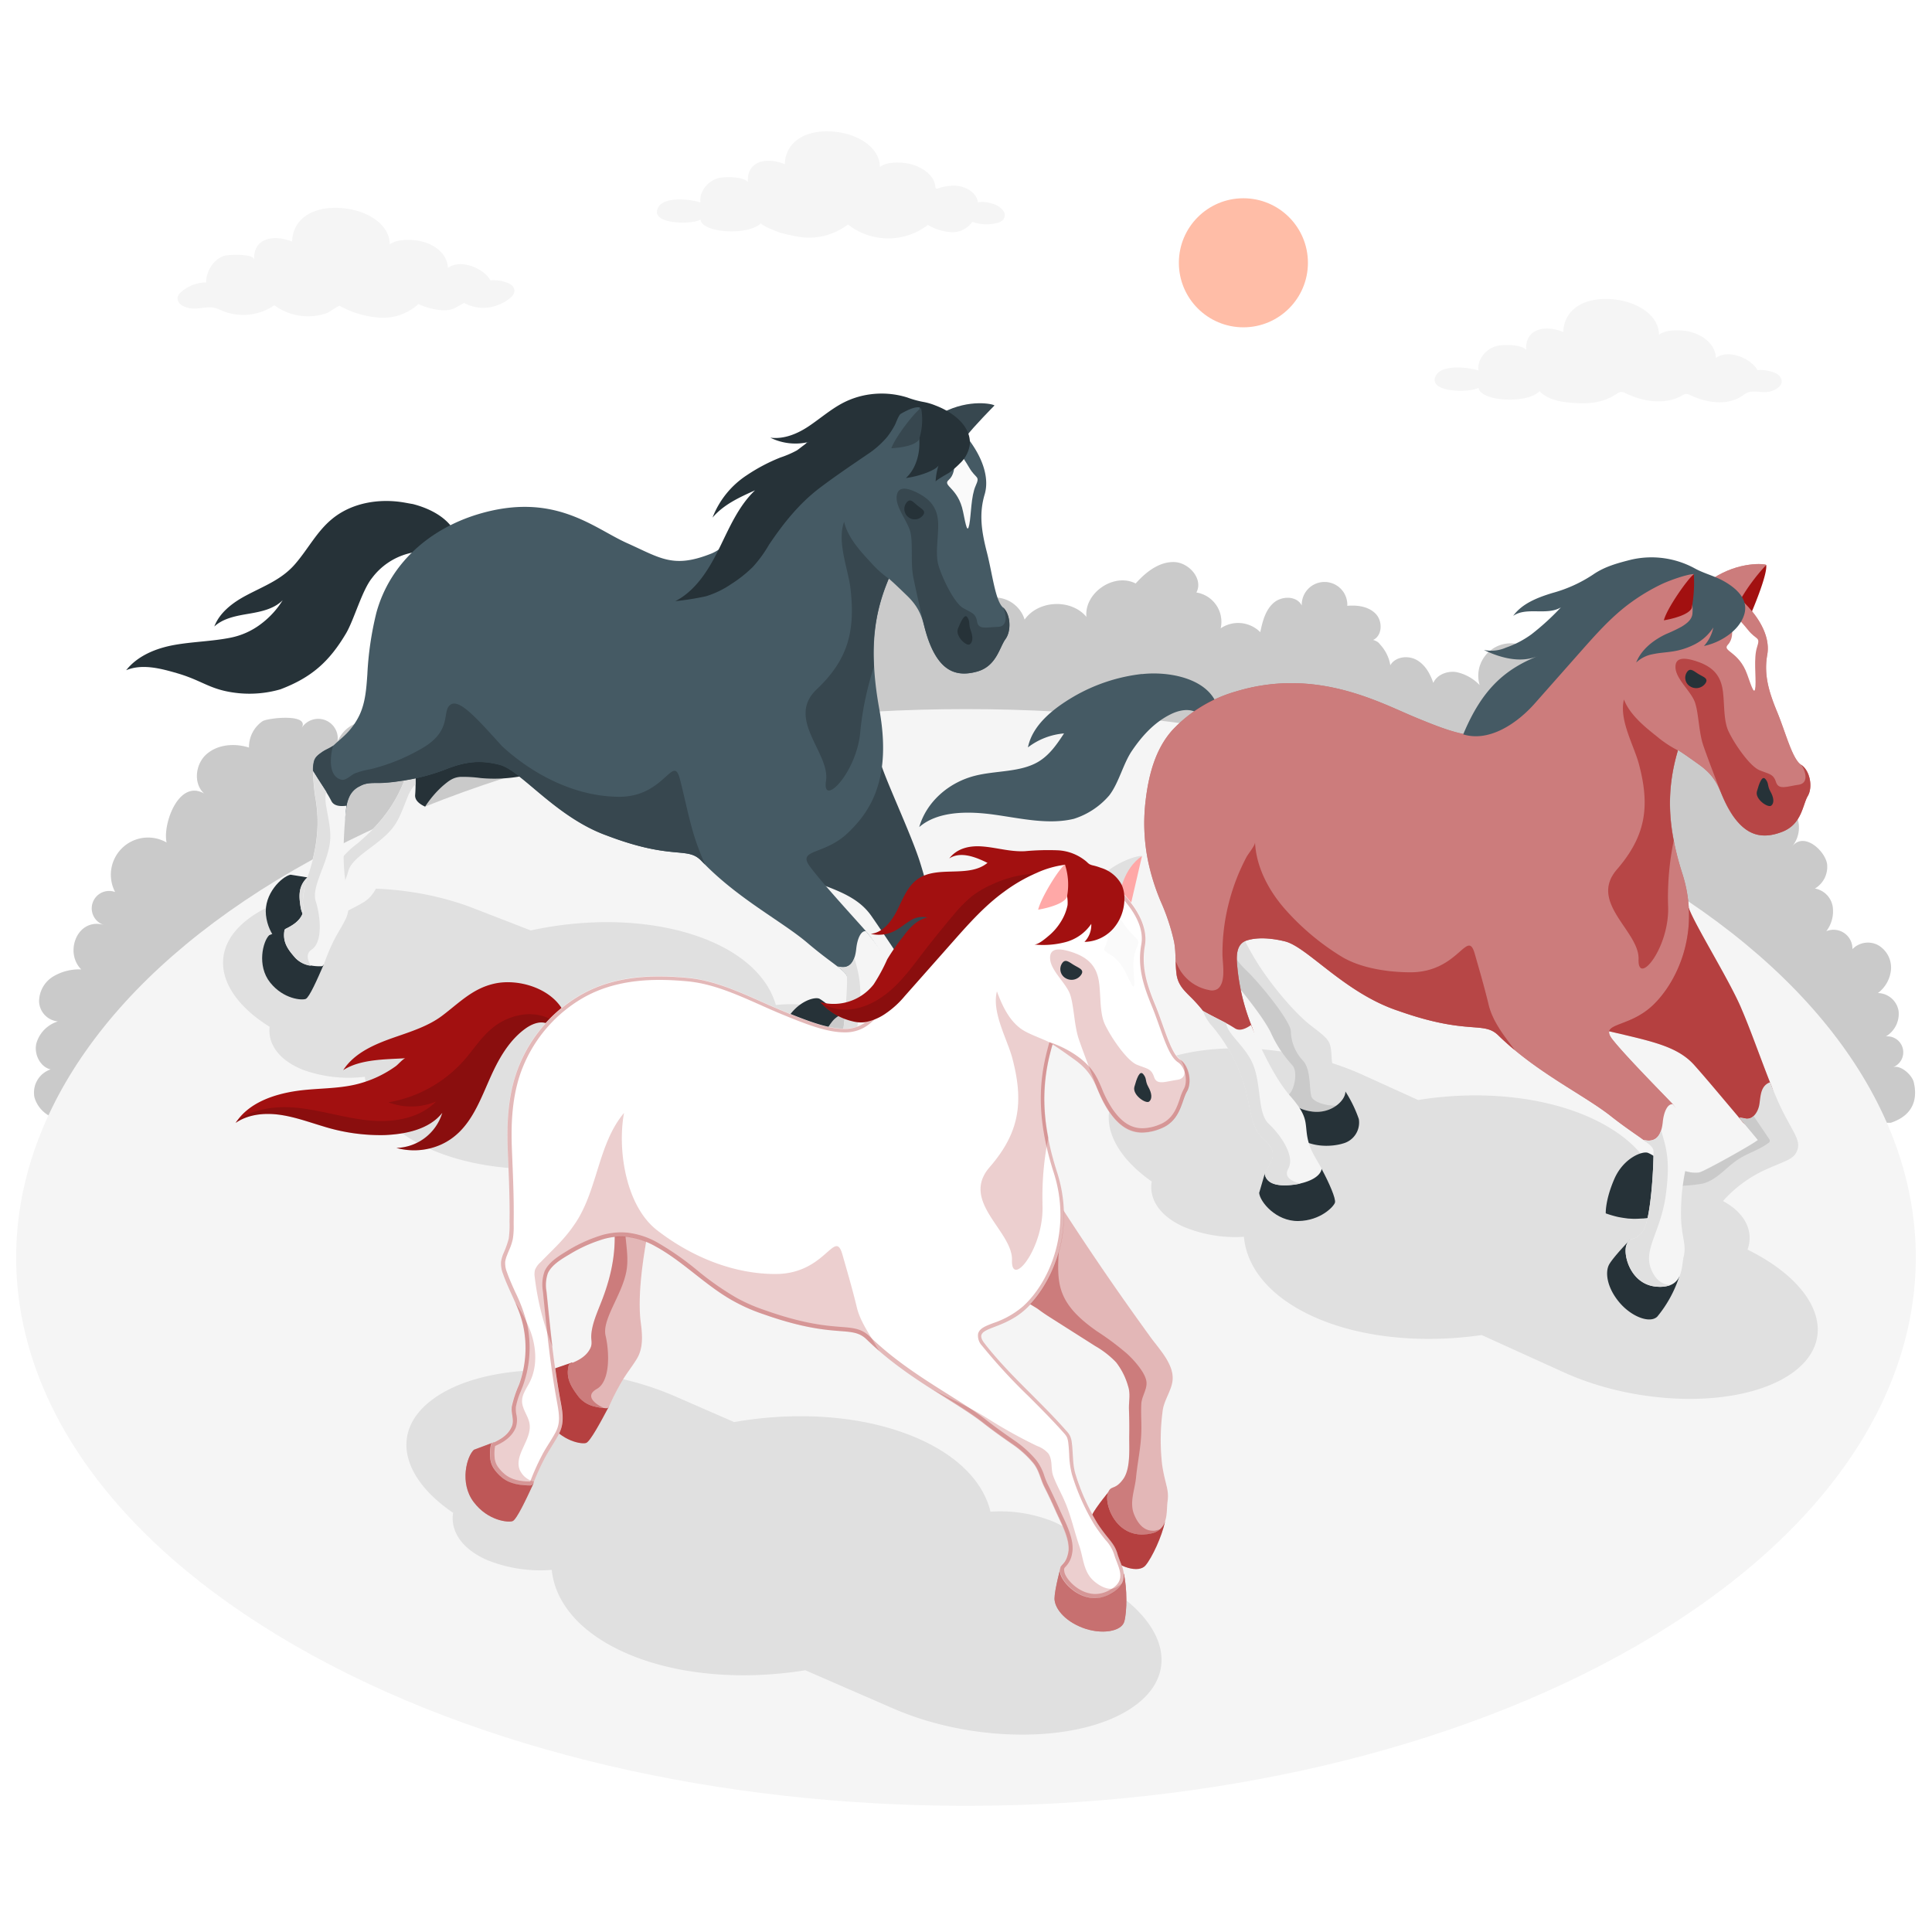 <svg class="animated" id="freepik_stories-running-horse" xmlns="http://www.w3.org/2000/svg" viewBox="0 0 500 500" version="1.1" xmlns:xlink="http://www.w3.org/1999/xlink" xmlns:svgjs="http://svgjs.com/svgjs"><style>svg#freepik_stories-running-horse:not(.animated) .animable {opacity: 0;}svg#freepik_stories-running-horse.animated #freepik--Bushes--inject-52 {animation: 1s 1 forwards cubic-bezier(.36,-0.01,.5,1.38) slideUp;animation-delay: 0s;}svg#freepik_stories-running-horse.animated #freepik--Floor--inject-52 {animation: 1s 1 forwards cubic-bezier(.36,-0.01,.5,1.38) slideLeft;animation-delay: 0s;}svg#freepik_stories-running-horse.animated #freepik--Clouds--inject-52 {animation: 1s 1 forwards cubic-bezier(.36,-0.01,.5,1.38) slideLeft;animation-delay: 0s;}svg#freepik_stories-running-horse.animated #freepik--Sun--inject-52 {animation: 1s 1 forwards cubic-bezier(.36,-0.01,.5,1.38) slideLeft;animation-delay: 0s;}svg#freepik_stories-running-horse.animated #freepik--Shadows--inject-52 {animation: 1.8s 1 forwards cubic-bezier(.36,-0.01,.5,1.38) slideLeft;animation-delay: 0s;}svg#freepik_stories-running-horse.animated #freepik--horse-3--inject-52 {animation: 1s 1 forwards linear slideLeft,1.5s Infinite  linear wind;animation-delay: 0s,1s;}svg#freepik_stories-running-horse.animated #freepik--horse-2--inject-52 {animation: 1s 1 forwards cubic-bezier(.36,-0.01,.5,1.38) slideLeft,1.5s Infinite  linear wind;animation-delay: 0s,1s;}svg#freepik_stories-running-horse.animated #freepik--horse--inject-52 {animation: 1s 1 forwards cubic-bezier(.36,-0.01,.5,1.38) slideLeft;animation-delay: 0s;}svg#freepik_stories-running-horse.animated #freepik--horse-1--inject-52 {animation: 1s 1 forwards cubic-bezier(.36,-0.01,.5,1.38) slideLeft,3s Infinite  linear wind;animation-delay: 0s,1s;}            @keyframes slideUp {                0% {                    opacity: 0;                    transform: translateY(30px);                }                100% {                    opacity: 1;                    transform: inherit;                }            }                    @keyframes slideLeft {                0% {                    opacity: 0;                    transform: translateX(-30px);                }                100% {                    opacity: 1;                    transform: translateX(0);                }            }                    @keyframes wind {                0% {                    transform: rotate( 0deg );                }                25% {                    transform: rotate( 1deg );                }                75% {                    transform: rotate( -1deg );                }            }        </style><g id="freepik--Bushes--inject-52" class="animable" style="transform-origin: 252.208px 215.577px;"><g id="freepik--bushes--inject-52" class="animable" style="transform-origin: 252.208px 215.577px;"><path d="M8.92,284a8,8,0,0,0,4.78,5.21,18.47,18.47,0,0,0,7.39,1.36H489.33c7.28-2.41,6.52-8.12,5.94-10.53-.44-1.8-3.37-4.57-5.44-3.82a4.13,4.13,0,0,0-1.76-8,6.8,6.8,0,0,0,3.28-6.57A5.54,5.54,0,0,0,486,257a8.56,8.56,0,0,0,3.4-6.23,6.73,6.73,0,0,0-3.29-6.13,5.58,5.58,0,0,0-6.7,1,4.89,4.89,0,0,0-6.77-4.64,8.49,8.49,0,0,0,1.64-6.5,5.69,5.69,0,0,0-4.58-4.55,6.51,6.51,0,0,0,3.16-6.21c-.37-3.38-5.85-8.57-9-4.76a7.69,7.69,0,0,0,.57-8.85,6.82,6.82,0,0,0-8.36-2.4,7.32,7.32,0,0,0-11.19-9.11,9.12,9.12,0,0,0-.9-6.94,6.5,6.5,0,0,0-7.6-2.66c-1.58.48-6.23,3.41-5.45,5.69a5.63,5.63,0,0,0-10.9,1,7.91,7.91,0,0,0-7.16-8.82,5,5,0,0,0,3.69-5.37,7.54,7.54,0,0,0-3.92-5.63,4.77,4.77,0,0,0-3.64-8.4,6.7,6.7,0,0,0-6.82-5.72,8.34,8.34,0,0,0-7.25,5.71,8.4,8.4,0,0,0-12,9.82,11.73,11.73,0,0,0-6.07-3.37c-2.32-.34-5,.67-5.92,2.82-.81-2.41-2.16-4.8-4.4-6s-5.47-.78-6.73,1.42a10.07,10.07,0,0,0-1.31-3.6,10.78,10.78,0,0,0-1.13-1.55c-.18-.2-.35-.42-.53-.6a1.8,1.8,0,0,0-.19-.2c-.18-.15-1.14-.66-1.35-.57,2.44-1.06,2.59-4.82.77-6.75s-4.75-2.35-7.39-2.11a5.9,5.9,0,1,0-11.79-.07c-1.23-2.55-5.17-2.56-7.29-.69s-2.87,4.81-3.44,7.58a8.08,8.08,0,0,0-10.25-1,7.68,7.68,0,0,0-6.29-9.27c1.86-3.44-1.89-7.8-5.8-7.88s-7.31,2.63-9.91,5.55c-5.57-2.88-13.37,2.41-12.74,8.65-3.94-4.74-12.46-4.37-16,.7a8.12,8.12,0,0,0-9.79-5.47c1.67-5.09-4.89-10.59-9.62-8.06A6.05,6.05,0,1,0,234,148.62c-5.46-.56-10.06,6.33-7.45,11.16a6.88,6.88,0,0,0-9.3,1.95c1-2.43-2.09-5.28-4.45-4.16a5.1,5.1,0,0,0-9.58-3.41c.06-3-3.9-4.93-6.74-3.81s-4.46,4.14-5.19,7.1c-1.85-4.25-8.92-4.66-11.25-.65A9.36,9.36,0,0,0,161.45,155a8,8,0,0,0-14.63,6.19c-5.59-.92-9.91,7.37-5.95,11.41-2.21-2.77-7.38-2.08-8.77,1.18,1.27-3.21-2-7.2-5.43-6.55a6,6,0,1,0-11.46-3.17c-2.07-3.69-8.08-3-10.78.26s-3,7.8-3.23,12c-2.17-1.62-5.54.32-6.19,2.95s.6,5.34,2.12,7.58a8.44,8.44,0,0,0-9.81,5.2,5.06,5.06,0,0,0-9.3-3.57c2.43-3.94-8.85-2.67-10.08-1.83a8.12,8.12,0,0,0-3.5,6.82c-3.68-1.16-8-.87-10.95,1.68s-3.52,7.65-.64,10.23c-6.58-3.82-10.78,7.85-9.74,12.66A9.62,9.62,0,0,0,29.8,230.86a4.5,4.5,0,1,0-2.89,8.52c-6.81-2-10.37,7-5.88,11.51a13,13,0,0,0-7.38,1.9,7.58,7.58,0,0,0-3.53,6.48A5.38,5.38,0,0,0,15,264.34a8.34,8.34,0,0,0-5.61,5.77c-.6,2.74,1,6,3.71,6.65A6.33,6.33,0,0,0,8.92,284Z" style="fill: rgb(224, 224, 224); transform-origin: 252.208px 215.577px;" id="elurv0dxjniuk" class="animable"></path><g id="elz5qjtxe7s1"><path d="M8.92,284a8,8,0,0,0,4.78,5.21,18.47,18.47,0,0,0,7.39,1.36H489.33c7.28-2.41,6.52-8.12,5.94-10.53-.44-1.8-3.37-4.57-5.44-3.82a4.13,4.13,0,0,0-1.76-8,6.8,6.8,0,0,0,3.28-6.57A5.54,5.54,0,0,0,486,257a8.56,8.56,0,0,0,3.4-6.23,6.73,6.73,0,0,0-3.29-6.13,5.58,5.58,0,0,0-6.7,1,4.89,4.89,0,0,0-6.77-4.64,8.49,8.49,0,0,0,1.64-6.5,5.69,5.69,0,0,0-4.58-4.55,6.51,6.51,0,0,0,3.16-6.21c-.37-3.38-5.85-8.57-9-4.76a7.69,7.69,0,0,0,.57-8.85,6.82,6.82,0,0,0-8.36-2.4,7.32,7.32,0,0,0-11.19-9.11,9.12,9.12,0,0,0-.9-6.94,6.5,6.5,0,0,0-7.6-2.66c-1.58.48-6.23,3.41-5.45,5.69a5.63,5.63,0,0,0-10.9,1,7.91,7.91,0,0,0-7.16-8.82,5,5,0,0,0,3.69-5.37,7.54,7.54,0,0,0-3.92-5.63,4.77,4.77,0,0,0-3.64-8.4,6.7,6.7,0,0,0-6.82-5.72,8.34,8.34,0,0,0-7.25,5.71,8.4,8.4,0,0,0-12,9.82,11.73,11.73,0,0,0-6.07-3.37c-2.32-.34-5,.67-5.92,2.82-.81-2.41-2.16-4.8-4.4-6s-5.47-.78-6.73,1.42a10.07,10.07,0,0,0-1.31-3.6,10.78,10.78,0,0,0-1.13-1.55c-.18-.2-.35-.42-.53-.6a1.8,1.8,0,0,0-.19-.2c-.18-.15-1.14-.66-1.35-.57,2.44-1.06,2.59-4.82.77-6.75s-4.75-2.35-7.39-2.11a5.9,5.9,0,1,0-11.79-.07c-1.23-2.55-5.17-2.56-7.29-.69s-2.87,4.81-3.44,7.58a8.08,8.08,0,0,0-10.25-1,7.68,7.68,0,0,0-6.29-9.27c1.86-3.44-1.89-7.8-5.8-7.88s-7.31,2.63-9.91,5.55c-5.57-2.88-13.37,2.41-12.74,8.65-3.94-4.74-12.46-4.37-16,.7a8.12,8.12,0,0,0-9.79-5.47c1.67-5.09-4.89-10.59-9.62-8.06A6.05,6.05,0,1,0,234,148.62c-5.46-.56-10.06,6.33-7.45,11.16a6.88,6.88,0,0,0-9.3,1.95c1-2.43-2.09-5.28-4.45-4.16a5.1,5.1,0,0,0-9.58-3.41c.06-3-3.9-4.93-6.74-3.81s-4.46,4.14-5.19,7.1c-1.85-4.25-8.92-4.66-11.25-.65A9.36,9.36,0,0,0,161.45,155a8,8,0,0,0-14.63,6.19c-5.59-.92-9.91,7.37-5.95,11.41-2.21-2.77-7.38-2.08-8.77,1.18,1.27-3.21-2-7.2-5.43-6.55a6,6,0,1,0-11.46-3.17c-2.07-3.69-8.08-3-10.78.26s-3,7.8-3.23,12c-2.17-1.62-5.54.32-6.19,2.95s.6,5.34,2.12,7.58a8.44,8.44,0,0,0-9.81,5.2,5.06,5.06,0,0,0-9.3-3.57c2.43-3.94-8.85-2.67-10.08-1.83a8.12,8.12,0,0,0-3.5,6.82c-3.68-1.16-8-.87-10.95,1.68s-3.52,7.65-.64,10.23c-6.58-3.82-10.78,7.85-9.74,12.66A9.62,9.62,0,0,0,29.8,230.86a4.5,4.5,0,1,0-2.89,8.52c-6.81-2-10.37,7-5.88,11.51a13,13,0,0,0-7.38,1.9,7.58,7.58,0,0,0-3.53,6.48A5.38,5.38,0,0,0,15,264.34a8.34,8.34,0,0,0-5.61,5.77c-.6,2.74,1,6,3.71,6.65A6.33,6.33,0,0,0,8.92,284Z" style="opacity: 0.1; transform-origin: 252.208px 215.577px;" class="animable"></path></g></g></g><g id="freepik--Floor--inject-52" class="animable" style="transform-origin: 249.995px 325.43px;"><path id="freepik--floor--inject-52" d="M76.18,225.08c-96,55.42-96,145.28,0,200.7s251.63,55.42,347.63,0,96-145.28,0-200.7S172.18,169.66,76.18,225.08Z" style="fill: rgb(245, 245, 245); transform-origin: 249.995px 325.43px;" class="animable"></path></g><g id="freepik--Clouds--inject-52" class="animable" style="transform-origin: 253.536px 69.179px;"><path id="freepik--Cloud--inject-52" d="M429.34,86.66c0-5.08-5.58-8.61-11.88-9.2-7.43-.7-12.7,2.61-12.88,8.46-4.86-2-10-.71-9.59,4.63-1.27-1.46-6-1.42-7.69-1a6.65,6.65,0,0,0-4.24,3.6,5,5,0,0,0-.44,2.74c-2.83-.93-9.27-1.5-10.88,1.1-2.87,4.63,8.59,4.77,10.9,3.37.49,3.6,12.8,4.19,15.78.87,2.33,2.35,5.67,2.86,9.28,3.08,3.92.23,7.29-.14,10.71-2.38a2.57,2.57,0,0,1,1.12-.5,2.26,2.26,0,0,1,1.2.35c4.58,2.23,10.25,3.07,14.68.54a2.5,2.5,0,0,1,.86-.36,2.19,2.19,0,0,1,1.13.29c4.27,2,9.59,2.85,13.47.2a6.13,6.13,0,0,1,1.49-.89c2.11-.68,4.23.47,6.47-.48,1.78-.75,3.16-2.07,1.6-3.88-.9-1-4.19-1.69-5.58-1.37-1.48-2.9-7.39-5.65-10.78-3.2-.13-3.51-3.34-6.25-7.86-7C434.7,85.43,431.06,85.23,429.34,86.66Z" style="fill: rgb(245, 245, 245); transform-origin: 416.195px 90.868px;" class="animable"></path><path id="freepik--cloud--inject-52" d="M227.71,43.23c0-5-5.54-8.56-11.81-9.15-7.38-.69-12.62,2.6-12.8,8.41-4.83-2-9.92-.71-9.54,4.6-1.25-1.44-5.95-1.4-7.64-1a6.64,6.64,0,0,0-4.21,3.58,4.85,4.85,0,0,0-.43,2.72c-2.82-.92-9.22-1.48-10.82,1.1-2.85,4.6,8.53,4.74,10.83,3.35C181.78,60.42,194,61,197,57.7c-.45.51,4.61,2.46,5,2.55a53.29,53.29,0,0,0,5.53,1.16,16.61,16.61,0,0,0,11.92-3.32,16.85,16.85,0,0,0,20.69.12,13.48,13.48,0,0,0,6,1.88,6.31,6.31,0,0,0,5.49-2.68,10.8,10.8,0,0,0,6.39.3,2.82,2.82,0,0,0,1.72-1,2,2,0,0,0,0-2.05,5.22,5.22,0,0,0-3.15-2,7.23,7.23,0,0,0-3.51-.3c-.29-2.55-3.16-4.06-5.48-4.28a12.08,12.08,0,0,0-4.79.67c-.23.07-.52.13-.66-.06a.69.69,0,0,1-.08-.32c-.35-3.62-4.4-5.64-7.56-6.13C233,42,229.42,41.81,227.71,43.23Z" style="fill: rgb(245, 245, 245); transform-origin: 215.014px 47.845px;" class="animable"></path><path id="freepik--cloud--inject-52" d="M100.87,63.28c0-5.19-5.69-8.79-12.13-9.4-7.58-.72-13,2.67-13.14,8.64-5-2-10.19-.73-9.8,4.72-.12-1.65-6.23-1.3-7.21-1.15-3.05.5-5.31,4.07-5.23,7A9.94,9.94,0,0,0,47,75.47a2.73,2.73,0,0,0-1,1.3,2.09,2.09,0,0,0,.84,2.09,5.27,5.27,0,0,0,2.19.88c2.11.44,4.11-.46,6.17-.14a10.1,10.1,0,0,1,2.36.85A14.23,14.23,0,0,0,71,79a14.75,14.75,0,0,0,13.68,2c.4-.14,3-2,3.24-1.85a24.57,24.57,0,0,0,10.36,3.06,13.59,13.59,0,0,0,10-3.52,18,18,0,0,0,6.47,1.62,7.41,7.41,0,0,0,2.67-.44c.29-.1,2.68-1.47,2.67-1.48a10.32,10.32,0,0,0,8.33.71c1.83-.61,6.22-2.77,4.2-5.1-.92-1.06-4.27-1.73-5.7-1.4-1.5-3-7.54-5.76-11-3.26-.14-3.58-3.41-6.39-8-7.1C106.34,62,102.63,61.81,100.87,63.28Z" style="fill: rgb(245, 245, 245); transform-origin: 89.552px 68.01px;" class="animable"></path></g><g id="freepik--Sun--inject-52" class="animable" style="transform-origin: 321.79px 68.01px;"><circle id="freepik--sun--inject-52" cx="321.79" cy="68.01" r="16.7" style="fill: rgb(255, 189, 167); transform-origin: 321.79px 68.01px;" class="animable"></circle></g><g id="freepik--Shadows--inject-52" class="animable" style="transform-origin: 264.08px 339.426px;"><path id="freepik--Shadow--inject-52" d="M452.26,323.4c1.79-5-.86-10.14-7.74-13.26a34.55,34.55,0,0,0-15.29-2.64c-1.6-7.1-7.48-13.63-17.54-18.2-12.66-5.74-29.16-7.12-44.69-4.62l-14.36-6.52c-20.06-9.1-46.53-9.16-59.13-.14-10.47,7.49-8.06,18.9,4.56,27.76-.76,4.48,2,8.88,8.16,11.67a34.76,34.76,0,0,0,15.7,2.63c.7,8,6.73,15.55,17.93,20.64,12.36,5.6,28.39,7,43.6,4.79l21.26,9.65c20.06,9.1,46.53,9.17,59.14.15C476.05,346.58,470.78,332.54,452.26,323.4Z" style="fill: rgb(224, 224, 224); transform-origin: 378.685px 316.663px;" class="animable"></path><path id="freepik--shadow--inject-52" d="M224.67,274.69c1.5-5.1-1.43-10.07-8.47-12.8a34.64,34.64,0,0,0-15.41-1.79c-2-7-8.24-13.19-18.54-17.18-13-5-29.51-5.48-44.88-2.12l-14.7-5.7c-20.53-8-47-6.54-59,3.17-10,8.07-7,19.32,6.11,27.46-.51,4.52,2.5,8.75,8.8,11.2a34.77,34.77,0,0,0,15.83,1.74c1.14,8,7.59,15.16,19.06,19.6,12.65,4.91,28.73,5.46,43.79,2.35L179,309.06c20.54,8,47,6.55,59.05-3.16C249.72,296.5,243.67,282.78,224.67,274.69Z" style="fill: rgb(224, 224, 224); transform-origin: 150.861px 272.082px;" class="animable"></path><path id="freepik--shadow--inject-52" d="M281,407.71c1.81-5.34-1.07-10.73-8.42-13.93a36.88,36.88,0,0,0-16.24-2.56c-1.82-7.5-8.16-14.33-18.89-19-13.51-5.89-31-7.09-47.46-4.19l-15.32-6.68c-21.41-9.32-49.48-9-62.69.8-11,8.11-8.24,20.16,5.28,29.36-.74,4.76,2.27,9.37,8.84,12.24a36.82,36.82,0,0,0,16.69,2.53c.86,8.5,7.38,16.38,19.34,21.59,13.19,5.75,30.2,7,46.29,4.39l22.7,9.88c21.4,9.33,49.47,9,62.69-.79C306.6,431.9,300.79,417.11,281,407.71Z" style="fill: rgb(224, 224, 224); transform-origin: 202.893px 401.748px;" class="animable"></path></g><g id="freepik--horse-3--inject-52" class="animable" style="transform-origin: 146.951px 199.191px;"><g id="freepik--Horse--inject-52" class="animable" style="transform-origin: 146.951px 199.191px;"><path d="M120.57,183.07c-2.53,3.59-5.16,4.86-8.95,7.08a5.24,5.24,0,0,0-2.68,3c-.45,1-.84,2.06-1.41,3.44-.41,1-.73,2.05-1.06,3.07a15.61,15.61,0,0,0-1,4,5.86,5.86,0,0,0,.81,3.48,4.09,4.09,0,0,0,1.76,1.56,2.74,2.74,0,0,0,1.15.31c.17,0,.7-.06.81-.22a26.06,26.06,0,0,1,4.67-5.47c1.42-1.19,2.52-2.11,4.41-2.26a33.84,33.84,0,0,1,5.32.3A38.88,38.88,0,0,0,143,198.47Z" style="fill: rgb(38, 50, 56); transform-origin: 124.225px 196.04px;" id="elkdkat496c9" class="animable"></path><path d="M83.06,240.36c-3.47,2.34-7.69,5.17-8.7,5s-4.93-3-5.53-8.54,4.16-10,6.36-10.45l5.07.81Z" style="fill: rgb(38, 50, 56); transform-origin: 75.919px 235.869px;" id="el375x8ieszt7" class="animable"></path><path d="M80,238.69a13.52,13.52,0,0,0,2.16,1.64.77.77,0,0,0,1.09-.1,53.34,53.34,0,0,1,5.36-3.72c1.77-1.09,3.7-1.91,5.47-3,2.56-1.53,3.77-4.36,4.79-7.08,2.2-5.9,7.84-13.44,11.2-17.65-1.39-.62-2.76-1.61-2.63-3.06.24-2.89,0-4.58.11-9.12a58.11,58.11,0,0,0-3,5.63c-2.21,5.5-5.52,10.53-12,16a24.31,24.31,0,0,0-5.35,5.46c-.58.93-.64,1.84-1.57,2.54-1.69,1.26-3.75,1.28-5.75,1a.89.89,0,0,0-.43,0,.84.84,0,0,0-.31.25c-2,2.27-1.74,4.68-1.31,7.42A6.57,6.57,0,0,0,80,238.69Z" style="fill: rgb(245, 245, 245); transform-origin: 93.799px 218.555px;" id="elwvodaui7z3r" class="animable"></path><path d="M107.54,203.05c0-1.68-.06-3.43,0-6.42a58.11,58.11,0,0,0-3,5.63c-2.21,5.5-5.52,10.53-12,16a24.31,24.31,0,0,0-5.35,5.46c-.58.93-.64,1.84-1.57,2.54-1.69,1.26-3.75,1.28-5.75,1a.89.89,0,0,0-.43,0,.84.84,0,0,0-.31.25c-2,2.27-1.74,4.68-1.31,7.42A6.57,6.57,0,0,0,80,238.69l.14.12c0-.19,0-.37,0-.53.13-1.41.7-2.84,2.33-2.87,3.69-.08,6.67-6.26,7.68-10s7.65-6.49,11.28-10.91c1.94-2.37,2.84-5.3,4-8.07a10.83,10.83,0,0,1,1.66-3A2.54,2.54,0,0,1,107.54,203.05Z" style="fill: rgb(224, 224, 224); transform-origin: 92.529px 217.72px;" id="eliqg5ctnhp5" class="animable"></path><path d="M104.71,130.07c-6.68-1.17-13.9.07-19,4.43-3.74,3.16-6,7.57-9.17,11.28-3.52,4.2-8.18,5.84-12.9,8.36-3.45,1.84-6.79,4.38-8.18,8,2.36-2.17,5.73-2.76,8.9-3.3s6.54-1.22,8.8-3.51a21.74,21.74,0,0,1-2.43,3.24,22.5,22.5,0,0,1-3.31,3,19.16,19.16,0,0,1-7.89,3.49c-4.73.93-9.6,1-14.34,1.84s-9.55,2.77-12.54,6.55c4.14-1.71,8.85-.48,13.16.77,6.89,2,8.56,4.43,16,5.18a28.92,28.92,0,0,0,10.75-1c8.09-3.07,12.66-7.18,17-14.49,2.08-3.54,4.13-11.12,6.71-14.31a17.18,17.18,0,0,1,9.2-6.29,14.63,14.63,0,0,1,9.2.41l3.36-2.93a1.56,1.56,0,0,0,.5-.64,1.39,1.39,0,0,0-.08-.78c-1.58-5-6.91-7.73-11.64-8.93C106.08,130.33,105.4,130.19,104.71,130.07Z" style="fill: rgb(38, 50, 56); transform-origin: 75.602px 154.592px;" id="el6hx7zf3spvx" class="animable"></path><path d="M227.59,196.42c1.09,4.44,8,18.91,10.44,26.51,1.65,5.21,2.93,10.54,4.33,15.82.52,2,1.13,3.94,1.62,5.92a14.21,14.21,0,0,1,.25,3,11.59,11.59,0,0,1-.49,3.51,4.41,4.41,0,0,1-.69,1.45,3.52,3.52,0,0,1-2.74,1.16,10,10,0,0,1-3-.58,2.72,2.72,0,0,1-1.6-.93c-.35-.51-.68-1-1-1.56l-2.23-3.36c-1.51-2.26-3-4.51-4.53-6.75-.79-1.17-1.58-2.33-2.39-3.49-4.14-6-11.33-7.53-23.88-12Z" style="fill: rgb(55, 71, 79); transform-origin: 222.957px 225.106px;" id="elr5a175q7o8k" class="animable"></path><path d="M248.69,261c-1.06,2.47-2.75,2.41-8.43,4.53a29.76,29.76,0,0,0-12,8.3c-1.64,2.18-1.78-.18-9.07.58-3.07.32-5.66.75-8.14.88,1-3.71,1.77-7.57,4.08-10.61a6.17,6.17,0,0,1,2.59-2.07c.1.07.2.12.29.19,2.37,1.42,4.81,2.21,6.24,1.94s14.08-6.27,15-7.08l-4-6.11a10.8,10.8,0,0,1,1.67.43c1.79.32,3.11-1.67,3.53-3.43s.6-3.83,2.05-4.92a3.19,3.19,0,0,1,1.07-.51c.71,2.58,1.4,4.91,2,6.69C247.81,256,249.75,258.49,248.69,261Z" style="fill: rgb(224, 224, 224); transform-origin: 230.019px 259.205px;" id="elsr9s436xg8" class="animable"></path><path d="M238.76,251.38a2.26,2.26,0,0,1-1.88.55,10.8,10.8,0,0,0-1.67-.43l4,6.11c-.87.81-13.51,6.82-15,7.08s-3.87-.52-6.24-1.94c-.09-.07-.19-.12-.29-.19a6.17,6.17,0,0,0-2.59,2.07,19.51,19.51,0,0,0-3,6.58,12.79,12.79,0,0,1,8.06-3.43,34.43,34.43,0,0,0,4.55-.14c3.59-.64,6.14-3.75,9.33-5.53,2.42-1.35,5.24-1.93,7.56-3.46a.93.93,0,0,0,.47-.55.91.91,0,0,0-.16-.59Z" style="fill: rgb(224, 224, 224); transform-origin: 227.076px 261.295px;" id="elemznso22rai" class="animable"></path><g id="el2whp2r0f28"><path d="M238.76,251.38a2.26,2.26,0,0,1-1.88.55,10.8,10.8,0,0,0-1.67-.43l4,6.11c-.87.81-13.51,6.82-15,7.08s-3.87-.52-6.24-1.94c-.09-.07-.19-.12-.29-.19a6.17,6.17,0,0,0-2.59,2.07,19.51,19.51,0,0,0-3,6.58,12.79,12.79,0,0,1,8.06-3.43,34.43,34.43,0,0,0,4.55-.14c3.59-.64,6.14-3.75,9.33-5.53,2.42-1.35,5.24-1.93,7.56-3.46a.93.93,0,0,0,.47-.55.91.91,0,0,0-.16-.59Z" style="opacity: 0.1; transform-origin: 227.076px 261.295px;" class="animable"></path></g><path d="M217.76,262.56a6.17,6.17,0,0,0-2.59,2.07c-2.31,3-3.1,6.9-4.08,10.61l-.85,0h-.84c-.56,0-1.12,0-1.68-.07-.28,0-.57-.05-.85-.09L206,275l-.87-.18c-.59-.13-1.21-.29-1.84-.49a25.28,25.28,0,0,1-2.88-1.17s.13-3.38,2.86-8.66,7.59-6.69,8.85-6c.23.13.5.31.81.53l.49.36,1.87,1.43c.13.1.26.2.4.29s.53.4.81.59l.41.29.42.29Z" style="fill: rgb(38, 50, 56); transform-origin: 209.085px 266.789px;" id="els1xnspfpslf" class="animable"></path><path d="M244,106.77c6.9-3.61,13.13-2.2,13.37-1.83,0,0-5.49,5.54-7.3,8C249.15,112.73,244,106.77,244,106.77Z" style="fill: rgb(55, 71, 79); transform-origin: 250.685px 108.649px;" id="el10bauib0l7qk" class="animable"></path><path d="M184,143.3c9.75-3.87,23.92-30.11,29.24-33.7,10.84-7.3,24.72-8.22,31.3-2.41,9.31,8.21,11.78,15.76,10.29,20.76s-.84,9.47.58,15,2.17,12.5,4.15,14.25,2.21,6.07.64,8.21-2.33,7-7.39,8.41-8.79-.06-11.56-5.79-1.5-9-6.47-13.84c-2-1.92-3.49-3.38-4.75-4.44-2.79,6.82-5.73,15.85-2.46,33.8s-2.22,26.43-8.25,32.11-13,4.06-9.78,8.5,13.93,16,14.6,16.89a43.79,43.79,0,0,1,4.44,6.43c1,1.79.51,4.06-.16,5.86a23.61,23.61,0,0,1-2.27,5.42,3.87,3.87,0,0,1-2.3,2,2.45,2.45,0,0,1-1.86-.58,5.09,5.09,0,0,1-1.24-1.56,11.69,11.69,0,0,1-1.48-5.6c-.1-1.74-3.71-3.38-10.31-9s-18.18-11.5-27.43-21.22c-3.66-3.85-7.3,0-24.43-6.6-13.15-4.72-22.16-16.8-27.68-18.27s-9.56-.62-14.1,1.17a51.61,51.61,0,0,1-11.73,3,42.53,42.53,0,0,1-4.91.5c-1.89.06-3.7-.17-5.44.8a5.61,5.61,0,0,0-2.93,3.07,9.21,9.21,0,0,0-.58,2c-.22,1.39-.52,3.65-.74,5a2.81,2.81,0,0,1-2-.93,24.33,24.33,0,0,1-1.67-2.68,23.33,23.33,0,0,1-2-3.08A19.87,19.87,0,0,1,81,199.57a7.91,7.91,0,0,1,.25-2.61c.33-1.14,1.17-1.65,2.12-2.35s2.28-1.06,3.16-1.89,1.71-1.5,2.54-2.28a17.77,17.77,0,0,0,4-5.46c1.51-3.24,1.75-6.9,2-10.46a83.22,83.22,0,0,1,2.35-16c3.52-12.75,13.74-21.61,26.2-25.41,19.8-6,29.93,3.53,38.63,7.43S174.21,147.17,184,143.3Z" style="fill: rgb(69, 90, 100); transform-origin: 171.106px 182.087px;" id="el00xnilsxv41i" class="animable"></path><path d="M211.36,178.4c-8.08,7.65,3.54,16.52,2.41,23.68s8.16-2.19,8.91-13.13a78.9,78.9,0,0,1,3.5-16.38A48.61,48.61,0,0,1,230,149.74a25.77,25.77,0,0,1-4.47-4c-2.08-2.27-6.1-6.3-7.07-10.71-1.9,5.08,1,12.21,1.61,17C221.44,163.35,219.44,170.76,211.36,178.4Z" style="fill: rgb(55, 71, 79); transform-origin: 219.241px 169.81px;" id="el2p9bzd6b1xg" class="animable"></path><path d="M258.24,162.24c-3,.08-5,.79-5.37-1.36s-1.29-2.2-3.61-3.52-5.39-7.72-6.37-11,.15-8.11-.13-11.53-2-5.53-5-7.12-5.53-2-5.71.9,3,6.46,3.61,9.3,0,7.74.67,11.29,2.7,12.13,2.7,12.13h0a35.71,35.71,0,0,0,2.25,6.69c2.76,5.73,6.48,7.15,11.55,5.79s5.82-6.26,7.39-8.41,1.34-6.46-.64-8.21C260.22,158.36,261.18,162.17,258.24,162.24Z" style="fill: rgb(55, 71, 79); transform-origin: 246.647px 150.38px;" id="el9z50fiq6zlp" class="animable"></path><path d="M250.4,159.82c-.71-1.21-1.7.94-2.48,2.86s2.19,4.67,3.05,4.08.86-2,.24-3.64S251.14,161.06,250.4,159.82Z" style="fill: rgb(38, 50, 56); transform-origin: 249.72px 163.155px;" id="elff57pqq3wd6" class="animable"></path><path d="M238.82,133.41a2.68,2.68,0,1,1-4.18-3.37c.93-1.16,1.65-.14,2.81.8S239.76,132.26,238.82,133.41Z" style="fill: rgb(38, 50, 56); transform-origin: 236.604px 131.967px;" id="elgd20ii71xk" class="animable"></path><path d="M246.43,115.92c.09.56,1.74,6-.93,8.31-1.7,1.49,2.49,2,3.73,8.16.77,3.8,1.15,5.75,1.63,3.33s.43-7.32,1.64-10,.07-1.71-1.66-4.69S246.1,113.89,246.43,115.92Z" style="fill: rgb(250, 250, 250); transform-origin: 249.051px 126.084px;" id="elji6dwocsazj" class="animable"></path><path d="M181.49,222.77l.94.95c-.09-.21-.17-.43-.26-.64-.88-2.14-1.75-4.3-2.44-6.52-1.53-4.91-2.49-10-3.77-14.94-1.75-6.75-3.93,4.65-15.74,4.59s-22.72-6.13-30.29-13.1c-6.48-7.15-11.1-12.44-13.41-10.69s.86,6.9-8,11.64a49.53,49.53,0,0,1-12.59,5,21.49,21.49,0,0,0-4.11,1.1c-1.08.48-2.37,2-3.62,1.59-3.28-1-2.77-6-2-8.75-.85.61-1.9,1-2.76,1.59s-1.79,1.21-2.12,2.35a7.91,7.91,0,0,0-.25,2.61,19.87,19.87,0,0,0,2.18,7.28,23.33,23.33,0,0,0,2,3.08,24.33,24.33,0,0,0,1.67,2.68,2.81,2.81,0,0,0,2,.93c.22-1.38.52-3.64.74-5a9.21,9.21,0,0,1,.58-2,5.61,5.61,0,0,1,2.93-3.07c1.74-1,3.55-.74,5.44-.8a42.53,42.53,0,0,0,4.91-.5,51.61,51.61,0,0,0,11.73-3c4.54-1.79,8.58-2.64,14.1-1.17s14.53,13.55,27.68,18.27C174.19,222.77,177.83,218.92,181.49,222.77Z" style="fill: rgb(55, 71, 79); transform-origin: 131.74px 202.902px;" id="el1bp7ink1v2e" class="animable"></path><path d="M225.21,285.44a31.67,31.67,0,0,1-5.53,10.36c-1.78,1.86-6.37,0-9.36-3.86s-3.35-7.83-2.29-9.75,5.1-6.2,5.1-6.2Z" style="fill: rgb(38, 50, 56); transform-origin: 216.349px 286.258px;" id="el3yrdlo7g286" class="animable"></path><path d="M228.85,247.49A54.46,54.46,0,0,0,224.1,241c-1.15-.23-2.2,1.64-2.51,4.58s-1.42,5.49-4.8,4.52h0c1.55,1.21,2.39,2,2.44,2.83.09,1.74-.65,18.18-3,21s-3.13.91-4,3.43,1,10.24,7.45,10.73,5.9-4.8,6.59-7.72-.24-4.21-.52-9.19a57.29,57.29,0,0,1,1.27-13.5C227.65,254.89,230.67,251.17,228.85,247.49Z" style="fill: rgb(245, 245, 245); transform-origin: 220.728px 264.551px;" id="el6ba7o733j1b" class="animable"></path><path d="M221.16,247.75c-.61,1.88-1.86,3.11-4.37,2.39h0c1.55,1.21,2.39,2,2.44,2.83.09,1.74-.65,18.18-3,21s-3.13.91-4,3.43,1,10.24,7.45,10.73a6.82,6.82,0,0,0,3.37-.45s-3.37.45-5-4.52,2.66-9.43,4-18.64.19-12.31-.94-16.74Z" style="fill: rgb(224, 224, 224); transform-origin: 217.54px 267.964px;" id="el4ewyxg26gvs" class="animable"></path><path d="M83.79,249.6c-1.67,3.84-3.72,8.49-4.65,8.91s-5.77.11-9.24-4.25-1.85-10.69-.23-12.23l4.72-2Z" style="fill: rgb(38, 50, 56); transform-origin: 75.816px 249.339px;" id="elp8uz7gk065m" class="animable"></path><path d="M80.3,249.84a13,13,0,0,0,2.7.23.92.92,0,0,0,.52-.11,1.06,1.06,0,0,0,.35-.56,54.56,54.56,0,0,1,2.53-6c.92-1.86,2.1-3.59,3-5.43,1.34-2.66.85-5.71.25-8.55-1.3-6.16-.57-15.55,0-20.9-1.51.21-3.2.11-3.87-1.18-1.33-2.57-2.42-3.89-4.78-7.76a56.8,56.8,0,0,0,.52,6.33c1.08,5.83,1,11.85-1.57,19.92a24.41,24.41,0,0,0-1.6,7.48c0,1.1.45,1.9,0,3-.75,2-2.48,3.09-4.29,4a1,1,0,0,0-.36.24.85.85,0,0,0-.12.38c-.46,3,1,4.89,2.86,7A6.66,6.66,0,0,0,80.3,249.84Z" style="fill: rgb(245, 245, 245); transform-origin: 81.875px 224.827px;" id="el3cw0uqi7lcx" class="animable"></path><path d="M84.48,205c-.89-1.43-1.89-2.87-3.44-5.42a56.8,56.8,0,0,0,.52,6.33c1.08,5.83,1,11.85-1.57,19.92a24.41,24.41,0,0,0-1.6,7.48c0,1.1.45,1.9,0,3-.75,2-2.48,3.09-4.29,4a1,1,0,0,0-.36.24.85.85,0,0,0-.12.38c-.46,3,1,4.89,2.86,7a6.66,6.66,0,0,0,3.79,2,1.13,1.13,0,0,0,.18,0,4.56,4.56,0,0,1-.27-.46c-.65-1.25-.93-2.76.42-3.67,3.08-2,2.29-8.86,1.11-12.58s3-9.58,3.68-15.26c.38-3-.44-6-.91-9a10.8,10.8,0,0,1-.19-3.4A2.41,2.41,0,0,1,84.48,205Z" style="fill: rgb(224, 224, 224); transform-origin: 79.511px 224.757px;" id="els0rzfozf5s" class="animable"></path><path d="M224.42,117.63a23.78,23.78,0,0,0,5.2-4.58,22.1,22.1,0,0,0,1.91-2.94c.35-.63,1-2.61,1.57-3,2.33-1.36,4.09-1.93,5-1.63,0,0-1.09,4.73-.77,5.16,1.31,3.92.62,9.87-2.88,13.07,3.53-.43,8.11-2.17,8.46-3.35a16.55,16.55,0,0,0-.77,4.29c0-.35,3-2,3.47-2.29a22.31,22.31,0,0,0,2.8-2.42,8.23,8.23,0,0,0,2.59-5c.26-5-4.79-8.45-8.9-10a15.65,15.65,0,0,0-3.24-.94,24.77,24.77,0,0,1-4.08-1.14,22.22,22.22,0,0,0-9.62-.8,21.46,21.46,0,0,0-7,2.21c-3.14,1.64-5.83,4-8.8,6s-6.46,3.45-10,3a14.65,14.65,0,0,0,10.37,1c-1.14.32-2.53,1.66-3.53,2.31a26.08,26.08,0,0,1-4.2,1.81,45.88,45.88,0,0,0-8.69,4.57,23,23,0,0,0-8.91,11c2.84-3.37,7-5.27,11-7.06-4.33,4.11-6.7,9.82-9.34,15.17s-6,10.8-11.29,13.51a72.55,72.55,0,0,0,7.9-1.26,23.9,23.9,0,0,0,6.52-3.13,33.69,33.69,0,0,0,5.64-4.47A32.86,32.86,0,0,0,199,141c3.68-5.49,7.81-10.67,13.07-14.67,3.15-2.39,6.4-4.64,9.67-6.87C222.63,118.84,223.53,118.25,224.42,117.63Z" style="fill: rgb(38, 50, 56); transform-origin: 212.89px 128.717px;" id="elc64uc6o7u1e" class="animable"></path><path d="M230.69,116c1-2.85,6-9.35,7.69-10.41a16.63,16.63,0,0,1-.52,8.11C236.66,115.8,230.69,116,230.69,116Z" style="fill: rgb(55, 71, 79); transform-origin: 234.674px 110.795px;" id="elwfce8eqcw5" class="animable"></path></g></g><g id="freepik--horse-2--inject-52" class="animable" style="transform-origin: 353.214px 242.858px;"><g id="freepik--horse--inject-52" class="animable" style="transform-origin: 353.214px 242.858px;"><path d="M295.72,174.44l-.3,0a45.31,45.31,0,0,0-17.63,5.88c-5.18,3.05-10.58,7.28-11.76,13.1a17.79,17.79,0,0,1,9.34-3.61c-1.83,2.78-3.76,5.65-6.77,7.4-4.63,2.68-10.8,2.19-16.17,3.53-7.05,1.75-12.7,6.92-14.53,13.3,4.83-4.16,12.56-4.16,19.45-3.2s14,2.66,20.57,1.07a20,20,0,0,0,9.17-6.08c2.48-3.24,3.57-8.14,5.84-11.5,2.55-3.76,5.7-7.32,10-9.46,2-1,4.58-1.63,6.66-.52a1.83,1.83,0,0,0,1,.34,1.3,1.3,0,0,0,.65-.3l3-2.13a.87.87,0,0,0,.35-.39.86.86,0,0,0-.13-.57C311.27,175.25,302,173.77,295.72,174.44Z" style="fill: rgb(69, 90, 100); transform-origin: 276.248px 194.166px;" id="el0yfd2cqeees9" class="animable"></path><path d="M437.06,235c1.55,4.34,10.19,18.18,13.41,25.55.21.48.41,1,.61,1.44,1.7,4.06,3.21,8.2,4.77,12.32.78,2.07,1.57,4.15,2.39,6.22a13.72,13.72,0,0,1,1.1,6.4,6.27,6.27,0,0,1-.8,3.29,5.66,5.66,0,0,1-1.93,1.56,2.74,2.74,0,0,1-2.91.15,6,6,0,0,1-2.57-1.41c-.59-.68-1.15-1.39-1.73-2.08l-3.78-4.48c-2.3-2.73-4.61-5.47-7-8.16-4.9-5.6-12.59-6.52-26.19-9.87Z" style="fill: rgb(162, 16, 16); transform-origin: 435.901px 263.639px;" id="ela9kx5qs8d3d" class="animable"></path><g id="elyda6ind38fl"><path d="M437.06,235c1.55,4.34,10.19,18.18,13.41,25.55.21.48.41,1,.61,1.44,1.7,4.06,3.21,8.2,4.77,12.32.78,2.07,1.57,4.15,2.39,6.22a13.72,13.72,0,0,1,1.1,6.4,6.27,6.27,0,0,1-.8,3.29,5.66,5.66,0,0,1-1.93,1.56,2.74,2.74,0,0,1-2.91.15,6,6,0,0,1-2.57-1.41c-.59-.68-1.15-1.39-1.73-2.08l-3.78-4.48c-2.3-2.73-4.61-5.47-7-8.16-4.9-5.6-12.59-6.52-26.19-9.87Z" style="fill: rgb(255, 255, 255); opacity: 0.2; transform-origin: 435.901px 263.639px;" class="animable"></path></g><path d="M465.18,297.54c-.89,2.56-2.67,2.64-8.45,5.26s-10.26,7-11.79,9.34-1.89,0-9.47,1.36c-3.2.6-5.87,1.25-8.47,1.6.69-3.79,1.16-7.72,3.31-11a6.36,6.36,0,0,1,2.53-2.3l.32.16c2.62,1.22,5.26,1.8,6.73,1.4s14.21-7.5,15.05-8.38l-4.8-5.75a11.49,11.49,0,0,1,1.79.29c1.91.16,3.12-1.94,3.4-3.74s.27-3.87,1.7-5.09a3.54,3.54,0,0,1,1.07-.6c1,2.52,1.93,4.77,2.76,6.49C463.79,292.67,466.06,295,465.18,297.54Z" style="fill: rgb(224, 224, 224); transform-origin: 446.186px 297.595px;" id="el0uk7ma5op1u" class="animable"></path><path d="M453.86,288.85a2.47,2.47,0,0,1-1.93.72,11.49,11.49,0,0,0-1.79-.29l4.8,5.75c-.84.88-13.56,8-15.05,8.38s-4.11-.18-6.73-1.4l-.32-.16a6.36,6.36,0,0,0-2.53,2.3,19,19,0,0,0-2.56,6.83,13.77,13.77,0,0,1,8.15-4.13,39.78,39.78,0,0,0,4.77-.54c3.71-.95,6.1-4.29,9.28-6.34,2.43-1.56,5.33-2.39,7.63-4.11a.71.71,0,0,0,.22-1.17Z" style="fill: rgb(224, 224, 224); transform-origin: 442.885px 299.915px;" id="ely4nf5jqldzs" class="animable"></path><g id="el9z6vz9e3kq"><path d="M453.86,288.85a2.47,2.47,0,0,1-1.93.72,11.49,11.49,0,0,0-1.79-.29l4.8,5.75c-.84.88-13.56,8-15.05,8.38s-4.11-.18-6.73-1.4l-.32-.16a6.36,6.36,0,0,0-2.53,2.3,19,19,0,0,0-2.56,6.83,13.77,13.77,0,0,1,8.15-4.13,39.78,39.78,0,0,0,4.77-.54c3.71-.95,6.1-4.29,9.28-6.34,2.43-1.56,5.33-2.39,7.63-4.11a.71.71,0,0,0,.22-1.17Z" style="opacity: 0.1; transform-origin: 442.885px 299.915px;" class="animable"></path></g><path d="M432.84,301.85a6.36,6.36,0,0,0-2.53,2.3c-2.15,3.23-2.62,7.16-3.31,11l-.89.11-.88.09c-.59,0-1.18.07-1.77.07-.3,0-.6,0-.9,0l-.92-.05c-.3,0-.61-.06-.93-.1-.63-.08-1.29-.19-2-.33a28.45,28.45,0,0,1-3.14-.92s-.18-3.38,2.21-8.89,7.36-7.34,8.74-6.76a7.45,7.45,0,0,1,.89.45l.56.32c.62.36,1.33.81,2.1,1.26a4.64,4.64,0,0,0,.44.26l.9.52.46.25.47.25Z" style="fill: rgb(38, 50, 56); transform-origin: 424.203px 306.844px;" id="elvoikl9snilb" class="animable"></path><path d="M443.33,149.68c6.76-4.43,13.46-3.8,13.76-3.47,0,0-5,6.2-6.6,8.88C449.5,155,443.33,149.68,443.33,149.68Z" style="fill: rgb(162, 16, 16); transform-origin: 450.21px 150.533px;" id="elxkovfo2v0gh" class="animable"></path><g id="eltwjrzs9lku"><path d="M443.33,149.68c6.76-4.43,13.46-3.8,13.76-3.47,0,0-5,6.2-6.6,8.88C449.5,155,443.33,149.68,443.33,149.68Z" style="fill: rgb(255, 255, 255); opacity: 0.45; transform-origin: 450.21px 150.533px;" class="animable"></path></g><path d="M457.09,146.21c.41,2.61-4,12.76-4,12.76l-2.63-3.88A50.64,50.64,0,0,1,457.09,146.21Z" style="fill: rgb(162, 16, 16); transform-origin: 453.788px 152.59px;" id="elekqwpm4c0p" class="animable"></path><path d="M348.18,282.46a33.27,33.27,0,0,1,3.48,7.14,5.6,5.6,0,0,1-4.12,6.34c-2,.64-10,2.11-15-4.69-.25-1,.89-7.67.89-7.67Z" style="fill: rgb(38, 50, 56); transform-origin: 342.12px 289.495px;" id="el4cco2viziq3" class="animable"></path><path d="M344.63,273.72c-.26-4.18-.29-4.45-5.07-8.07s-11.22-11.56-14.71-17.35c-2.76-4.59-4.46-8.26-4.52-10.56h0a10.62,10.62,0,0,0-6.74,1.46c-3.27,2-7.44-3.39-8-7.2a16.1,16.1,0,0,1-1,3.55c-1.19,2.58.94,4.28,5.92,8.89,4.73,4.38,15.6,17.15,18.34,22.77a31.94,31.94,0,0,0,5.62,8.54c1.46,1.81.37,6.19-.73,7.26s.88,4,5.83,4.66,8.67-2.85,8.62-5.21C346.53,280.15,344.89,277.89,344.63,273.72Z" style="fill: rgb(224, 224, 224); transform-origin: 326.229px 259.876px;" id="elws08d0r2k2f" class="animable"></path><g id="elomupeo624c"><path d="M339.46,283.94c-.71-1.68-.07-7.18-2.28-9.47a11.54,11.54,0,0,1-3.11-7.63c-.21-2.76-7.91-12.25-11.58-15.76s-6.39-8.39-2-10.3l.29-.84a8.79,8.79,0,0,1-.41-2.2,10.62,10.62,0,0,0-6.74,1.46c-3.27,2-7.44-3.39-8-7.2a16.1,16.1,0,0,1-1,3.55c-1.19,2.58.94,4.28,5.92,8.89,4.73,4.38,15.6,17.15,18.34,22.77a31.94,31.94,0,0,0,5.62,8.54c1.46,1.81.37,6.19-.73,7.26s.88,4,5.83,4.66a8.58,8.58,0,0,0,6.27-1.53C342.75,286.21,339.92,285.05,339.46,283.94Z" style="opacity: 0.1; transform-origin: 325.094px 259.881px;" class="animable"></path></g><path d="M366.55,185.76c9.21,3.8,16.55,6.56,21.24,2.65,12.75-10.63,18.59-27.9,23.69-32.11,10.4-8.6,24.8-11.22,32.44-6.26,10.81,7,14.37,14.23,13.45,19.38s.36,9.52,2.56,14.84,3.89,12.16,6.19,13.66,3.09,5.76,1.72,8.09-1.52,7.3-6.64,9.27-9.2,1-12.84-4.34-2.74-8.79-8.56-13c-2.33-1.66-4.09-2.93-5.55-3.82-2,7.13-3.83,16.51,1.12,31.92s-1.57,28.57-7.85,34.34-13.66,4.21-10.22,8.62,14.89,15.93,15.6,16.76c1.72,2,2,4.64,2.14,7.17a5.71,5.71,0,0,1-.3,2.76,3.88,3.88,0,0,1-4.06,1.87c-2.53-.32-4.62-2.08-6.64-3.49-2.41-1.67-4.8-3.36-7.1-5.18-7-5.54-19.31-11.31-29.18-20.95-3.9-3.81-7.69.09-25.83-6.33-13.93-4.58-23.58-16.58-29.41-18-3-.74-6.9-1.22-9.94-.2-2.67.89-2.63,4-2.39,6.57a54.81,54.81,0,0,0,3.59,15.23c.79,2.05,1.77,4.82.74,6.76-.24.46-4.27-1.75-4.66-2-1.53-1-3.13-2-4.57-3.12-1.62-1.21-2.19-2.91-3.38-4.53a39.77,39.77,0,0,0-2.65-3.15c-2.14-2.32-4.4-3.79-4.81-7.22-.32-2.73-.08-5.38-.58-8.14a54.31,54.31,0,0,0-3.45-10.46A57.14,57.14,0,0,1,297.15,223a48.91,48.91,0,0,1-.71-15.41c.75-6.71,2.47-13.74,7.11-18.79A36.3,36.3,0,0,1,320,178.91C340.84,172.64,357.34,182,366.55,185.76Z" style="fill: rgb(162, 16, 16); transform-origin: 382.323px 222.585px;" id="eltqm79mmzpi" class="animable"></path><g id="el7y9zpp40jao"><path d="M366.55,185.76c9.21,3.8,16.55,6.56,21.24,2.65,12.75-10.63,18.59-27.9,23.69-32.11,10.4-8.6,24.8-11.22,32.44-6.26,10.81,7,14.37,14.23,13.45,19.38s.36,9.52,2.56,14.84,3.89,12.16,6.19,13.66,3.09,5.76,1.72,8.09-1.52,7.3-6.64,9.27-9.2,1-12.84-4.34-2.74-8.79-8.56-13c-2.33-1.66-4.09-2.93-5.55-3.82-2,7.13-3.83,16.51,1.12,31.92s-1.57,28.57-7.85,34.34-13.66,4.21-10.22,8.62,14.89,15.93,15.6,16.76c1.72,2,2,4.64,2.14,7.17a5.71,5.71,0,0,1-.3,2.76,3.88,3.88,0,0,1-4.06,1.87c-2.53-.32-4.62-2.08-6.64-3.49-2.41-1.67-4.8-3.36-7.1-5.18-7-5.54-19.31-11.31-29.18-20.95-3.9-3.81-7.69.09-25.83-6.33-13.93-4.58-23.58-16.58-29.41-18-3-.74-6.9-1.22-9.94-.2-2.67.89-2.63,4-2.39,6.57a54.81,54.81,0,0,0,3.59,15.23c.79,2.05,1.77,4.82.74,6.76-.24.46-4.27-1.75-4.66-2-1.53-1-3.13-2-4.57-3.12-1.62-1.21-2.19-2.91-3.38-4.53a39.77,39.77,0,0,0-2.65-3.15c-2.14-2.32-4.4-3.79-4.81-7.22-.32-2.73-.08-5.38-.58-8.14a54.31,54.31,0,0,0-3.45-10.46A57.14,57.14,0,0,1,297.15,223a48.91,48.91,0,0,1-.71-15.41c.75-6.71,2.47-13.74,7.11-18.79A36.3,36.3,0,0,1,320,178.91C340.84,172.64,357.34,182,366.55,185.76Z" style="fill: rgb(255, 255, 255); opacity: 0.45; transform-origin: 382.323px 222.585px;" class="animable"></path></g><g id="el14fr3cq4k1i"><path d="M418.47,225c-7.46,8.6,5.85,16,5.59,23.25s8.25-3.18,7.63-14.15a72.66,72.66,0,0,1,1.47-16.54,46.94,46.94,0,0,1,1.09-23.36,28.06,28.06,0,0,1-5.19-3.39c-2.47-2-7.2-5.52-8.78-9.78-1.34,5.28,2.64,12,3.88,16.75C427.07,208.74,425.93,216.35,418.47,225Z" style="fill: rgb(162, 16, 16); opacity: 0.5; transform-origin: 425.223px 215.843px;" class="animable"></path></g><g id="elgsaccyyv4r"><path d="M465.42,203.1c-3.06.44-5.1,1.4-5.79-.7s-1.63-2-4.23-3.05-6.64-7-8.09-10.15-.89-8.08-1.63-11.45-2.81-5.26-6.21-6.46-6.05-1.34-5.85,1.59,4,6.05,5,8.81,1,7.69,2.16,11.14,4.39,11.74,4.39,11.74h0a35.45,35.45,0,0,0,3.21,6.37c3.64,5.36,7.72,6.32,12.84,4.34s5.28-6.95,6.64-9.27.57-6.59-1.72-8.09C467,199,468.49,202.67,465.42,203.1Z" style="fill: rgb(162, 16, 16); opacity: 0.5; transform-origin: 451.068px 193.359px;" class="animable"></path></g><path d="M456.92,201.65c-.91-1.11-1.67,1.15-2.23,3.16s2.89,4.37,3.72,3.68.63-2.13-.23-3.65S457.85,202.8,456.92,201.65Z" style="fill: rgb(38, 50, 56); transform-origin: 456.784px 204.985px;" id="el0r4hjh6lscxd" class="animable"></path><path d="M441.38,176.82a2.92,2.92,0,0,1-3.9.86,2.61,2.61,0,0,1-.92-3.7c.83-1.27,1.71-.34,3,.45S442.2,175.55,441.38,176.82Z" style="fill: rgb(38, 50, 56); transform-origin: 438.885px 175.722px;" id="el2zefo6i0r4" class="animable"></path><path d="M447.07,158.49c.16.55,2.6,5.71.1,8.37-1.58,1.7,2.87,1.67,5,7.66,1.29,3.68,1.94,5.58,2.13,3.11s-.5-7.33.42-10.15-.15-1.7-2.35-4.46S446.46,156.51,447.07,158.49Z" style="fill: rgb(255, 255, 255); transform-origin: 450.944px 168.34px;" id="elafeieon6jn" class="animable"></path><g id="elngvbkd9oyu"><path d="M390.8,270.11c-2.35-3.11-4.64-6.34-5.55-10.12-1.05-4.39-2.34-8.8-3.58-13.14-1.93-6.75-4.09,4.7-16.53,4.78-5.75,0-12.76-1-17.77-3.95a64.36,64.36,0,0,1-14.63-12.19c-4.34-4.87-7.62-11-7.94-17.47,0,.83-1.8,3-2.22,3.8q-1.21,2.31-2.21,4.72a54.8,54.8,0,0,0-3,10,52.78,52.78,0,0,0-1,10.34c0,2.4,1,7.24-1.18,9a2.76,2.76,0,0,1-2.26.35,11.22,11.22,0,0,1-8-6c-.23-.46-.42-.94-.63-1.41,0,1.06.07,2.12.2,3.2.41,3.43,2.67,4.9,4.81,7.22a39.77,39.77,0,0,1,2.65,3.15c1.19,1.62,1.76,3.32,3.38,4.53,1.44,1.08,3,2.16,4.57,3.12.39.25,4.42,2.46,4.66,2,1-1.94.05-4.71-.74-6.76A54.81,54.81,0,0,1,320.19,250c-.24-2.55-.28-5.68,2.39-6.57,3-1,6.9-.54,9.94.2,5.83,1.4,15.48,13.4,29.41,18,18.14,6.42,21.93,2.52,25.83,6.33,1.36,1.33,2.77,2.58,4.21,3.78C391.58,271.16,391.17,270.61,390.8,270.11Z" style="fill: rgb(162, 16, 16); opacity: 0.5; transform-origin: 348.135px 245.061px;" class="animable"></path></g><path d="M434.62,330.27a31.5,31.5,0,0,1-5.7,10.45c-1.86,1.88-6.72.1-9.92-3.77s-3.63-7.8-2.54-9.73,5.3-6.28,5.3-6.28Z" style="fill: rgb(38, 50, 56); transform-origin: 425.271px 331.207px;" id="elg2fo1eks9pk" class="animable"></path><path d="M438,292.19a56.32,56.32,0,0,0-5.08-6.4c-1.22-.22-2.3,1.67-2.6,4.62s-1.43,5.51-5,4.59h0c1.65,1.18,2.54,2,2.6,2.8.12,1.74-.46,18.23-2.89,21.05s-3.29.94-4.14,3.48,1.16,10.25,8,10.67,6.16-4.88,6.85-7.81-.3-4.22-.66-9.2a54.8,54.8,0,0,1,1.18-13.55C436.82,299.63,440,295.86,438,292.19Z" style="fill: rgb(245, 245, 245); transform-origin: 429.68px 309.398px;" id="elsyy8xkdpn0l" class="animable"></path><path d="M429.89,292.54c-.62,1.9-1.92,3.15-4.58,2.46h0c1.65,1.18,2.54,2,2.6,2.8.12,1.74-.46,18.23-2.89,21.05s-3.29.94-4.14,3.48,1.16,10.25,8,10.67a7.58,7.58,0,0,0,3.55-.49s-3.55.49-5.27-4.47,2.68-9.48,3.94-18.73.05-12.34-1.19-16.77Z" style="fill: rgb(224, 224, 224); transform-origin: 426.563px 312.789px;" id="eltwtsb7apa8" class="animable"></path><path d="M342,302.46c2,3.68,3.76,7.77,3.49,8.76S341.8,315.91,336,316s-9.94-5-10.13-7.28l1.46-5Z" style="fill: rgb(38, 50, 56); transform-origin: 335.694px 309.231px;" id="elb53a5ij29xu" class="animable"></path><path d="M334.88,306.57c3.33-.42,6.82-1.83,7.16-4.11-1.61-3-3-4.68-3.66-8-.75-3.94.35-5.34-4.47-10.81-4.21-4.78-8.08-13.39-10.13-18.38-1.31.93-2.92,1.67-4.17.87-2.49-1.61-4.14-2.23-8.22-4.47a11.87,11.87,0,0,0,2.44,4,43.2,43.2,0,0,1,9.31,19.63c1.55,8.35,2.7,8.07,5,10.58,2.51,2.81.88,4.79-.81,7.91C327.85,306.81,331.56,307,334.88,306.57Z" style="fill: rgb(245, 245, 245); transform-origin: 326.715px 284.206px;" id="ellx939tzva5" class="animable"></path><path d="M333.41,302.44c1.87-3.31-2.17-8.91-5.07-11.61s-1.87-9.88-4-15.22c-1.87-4.75-6.72-7.92-7-10.8-1.56-.84-3.21-1.62-6-3.15a11.87,11.87,0,0,0,2.44,4,43.2,43.2,0,0,1,9.31,19.63c1.55,8.35,2.7,8.07,5,10.58,2.51,2.81.88,4.79-.81,7.91.56,3.07,4.27,3.25,7.59,2.83a16.75,16.75,0,0,0,1.72-.31C335,305.93,332,304.94,333.41,302.44Z" style="fill: rgb(224, 224, 224); transform-origin: 323.965px 284.219px;" id="el1hhwz0nnknz" class="animable"></path><path d="M446.17,150.43c-2.41-1.37-5.15-2-7.53-3.31a23.38,23.38,0,0,0-16.45-2.29c-3.51.89-6.88,1.78-9.89,3.86a36.07,36.07,0,0,1-10.53,4.77c-3.81,1.17-7.81,2.69-10.16,5.92,3.51-2.4,8.7,0,12.35-2.19a64.48,64.48,0,0,1-7.66,7,25.27,25.27,0,0,1-6.58,3.42,9.4,9.4,0,0,1-5.69.6c4.32,2.08,9.43,3.43,13.87,1.62-8.48,3.43-14.36,8.55-19.22,20.23,6.86,2.08,14.09-3,18.51-8l12.31-13.92c3.87-4.37,7.82-8.77,12.57-12.21a51.14,51.14,0,0,1,8.12-4.83c2.4-1.09,6.37-2.45,8.17-2.54,0,0-1.91,5.42-1.53,5.8,1.23,1.23,1.3,2.83,1.17,4.45s-1.62,2.65-2.83,3.39a41.29,41.29,0,0,1-4,1.9c-3.3,1.56-6.41,4-7.73,7.37a8.36,8.36,0,0,1,4.32-2.17c1.6-.35,3.25-.43,4.87-.67a18.54,18.54,0,0,0,6.09-1.94,12.44,12.44,0,0,0,4.69-4.3,10.13,10.13,0,0,1-2.43,4.79c4.08-.82,9.09-3.85,10.4-8.06C452.66,155.13,449.36,152.24,446.17,150.43Z" style="fill: rgb(69, 90, 100); transform-origin: 415.171px 167.39px;" id="elxsbi05zhz2" class="animable"></path><path d="M449.15,152.53a1.07,1.07,0,0,1-.16-.14Z" style="fill: rgb(162, 16, 16); transform-origin: 449.07px 152.46px;" id="elam4k3qyesga" class="animable"></path><path d="M446.17,150.43c.24.13.45.26.67.4C446.62,150.69,446.4,150.55,446.17,150.43Z" style="fill: rgb(162, 16, 16); transform-origin: 446.505px 150.63px;" id="elh8e3sn6dq4" class="animable"></path><path d="M430.61,160.54c.72-3,6.11-10.68,7.75-11.94a36,36,0,0,1-.54,8.77C436.84,159.56,430.61,160.54,430.61,160.54Z" style="fill: rgb(162, 16, 16); transform-origin: 434.518px 154.57px;" id="el00vwj8j2j60o" class="animable"></path></g></g><g id="freepik--horse-1--inject-52" class="animable animator-active" style="transform-origin: 184.405px 320.631px;"><g id="freepik--horse--inject-52" class="animable" style="transform-origin: 184.405px 320.631px;"><path d="M301.48,393.88c-.78,3.74-3.28,9.14-5,11.23s-6.92.65-10.54-3.08-4.36-7.76-3.39-9.84,5-6.9,5-6.9Z" style="fill: rgb(162, 16, 16); transform-origin: 291.82px 395.682px;" id="elo1qsnabixpj" class="animable"></path><g id="elgqetqhkcwa"><path d="M301.48,393.88c-.78,3.74-3.28,9.14-5,11.23s-6.92.65-10.54-3.08-4.36-7.76-3.39-9.84,5-6.9,5-6.9Z" style="fill: rgb(255, 255, 255); opacity: 0.2; transform-origin: 291.82px 395.682px;" class="animable"></path></g><path d="M300.91,365.05c.36-2.8,2.47-5.42,2.58-8.18.16-4-3.52-7.77-5.67-10.73q-4.41-6.08-8.71-12.24-8.69-12.48-16.87-25.32c-1.74,3.69-1.44,8-1.77,12a38.35,38.35,0,0,1-5,16c.66.83,2.39,1.61,3.28,2.29,1.24.94,2.55,1.77,3.86,2.6l10.83,6.88a23.73,23.73,0,0,1,5.41,4.22,18,18,0,0,1,3.1,6.19c.66,2,.15,3.89.22,6,.08,2.27.11,4.55.07,6.83-.05,3.18.42,8.51-1.6,11.25-2.28,3.1-3.31,1.24-4,3.92s2,10.48,9.09,10.36,6-5.52,6.44-8.6-.65-4.32-1.41-9.44A56.36,56.36,0,0,1,300.91,365.05Z" style="fill: rgb(255, 255, 255); transform-origin: 284.483px 352.851px;" id="elvm6osmf0za" class="animable"></path><g id="elizfagdmlkk"><path d="M300.91,365.05c.36-2.8,2.47-5.42,2.58-8.18.16-4-3.52-7.77-5.67-10.73q-4.41-6.08-8.71-12.24-8.69-12.48-16.87-25.32c-1.74,3.69-1.44,8-1.77,12a38.35,38.35,0,0,1-5,16c.66.83,2.39,1.61,3.28,2.29,1.24.94,2.55,1.77,3.86,2.6l10.83,6.88a23.73,23.73,0,0,1,5.41,4.22,18,18,0,0,1,3.1,6.19c.66,2,.15,3.89.22,6,.08,2.27.11,4.55.07,6.83-.05,3.18.42,8.51-1.6,11.25-2.28,3.1-3.31,1.24-4,3.92s2,10.48,9.09,10.36,6-5.52,6.44-8.6-.65-4.32-1.41-9.44A56.36,56.36,0,0,1,300.91,365.05Z" style="fill: rgb(162, 16, 16); opacity: 0.3; transform-origin: 284.483px 352.851px;" class="animable"></path></g><g id="el1ivvb9061wt"><path d="M298.81,396.14a3.78,3.78,0,0,1-.67,0c-2.24-.09-3.66-1.93-4.55-4-1.41-3.21.09-6.46.41-9.71.39-4.1,1.31-8,1.38-12.18.05-2.32-.14-4.75,0-7.05.15-2,1.68-3.85,1.28-5.88-.45-2.3-3.21-5.34-4.88-6.89a71.76,71.76,0,0,0-7.93-5.93c-3.8-2.68-7.57-5.87-9.1-10.27-2.27-6.49.88-14.12-2-20.37a47.91,47.91,0,0,1-2.34,7.16,38.28,38.28,0,0,1-4.93,15.57c.66.83,2.39,1.61,3.28,2.29,1.24.94,2.55,1.77,3.86,2.6l10.83,6.88a23.73,23.73,0,0,1,5.41,4.22,18,18,0,0,1,3.1,6.19c.66,2,.15,3.89.22,6,.08,2.27.11,4.55.07,6.83-.05,3.18.42,8.51-1.6,11.25-2.28,3.1-3.31,1.24-4,3.92s2,10.48,9.09,10.36a6.69,6.69,0,0,0,4.4-1.32C299.48,396,299,396.12,298.81,396.14Z" style="fill: rgb(162, 16, 16); opacity: 0.35; transform-origin: 282.81px 355.501px;" class="animable"></path></g><path d="M157.58,364c-2.16,4.08-4.82,9-5.87,9.42s-6.37-.37-9.82-5.47-1.13-11.93.78-13.49l5.38-1.84Z" style="fill: rgb(162, 16, 16); transform-origin: 148.849px 363.068px;" id="elam6j78tvbki" class="animable"></path><g id="el97xg6utsa1q"><path d="M157.58,364c-2.16,4.08-4.82,9-5.87,9.42s-6.37-.37-9.82-5.47-1.13-11.93.78-13.49l5.38-1.84Z" style="fill: rgb(255, 255, 255); opacity: 0.2; transform-origin: 148.849px 363.068px;" class="animable"></path></g><path d="M164.49,288.67c-.6,4.81-2.51,7.41-5.06,11.54a5.8,5.8,0,0,0-1,4.36c.06,1.18.25,2.45.41,4.08h0a62.33,62.33,0,0,0,0,7c.69,6.51.07,13.14-3.43,21.81-1,2.55-2.22,5.32-2.39,8.1-.08,1.21.33,2.13-.21,3.3-1,2.11-3,3.19-5.07,4a1.1,1.1,0,0,0-.42.24,1.23,1.23,0,0,0-.17.41c-.75,3.24.73,5.47,2.57,7.92a7.42,7.42,0,0,0,4,2.53,14.37,14.37,0,0,0,3,.47,1.05,1.05,0,0,0,.58-.07,1.18,1.18,0,0,0,.43-.59,59.66,59.66,0,0,1,3.3-6.41c1.17-2,2.62-3.77,3.8-5.72,1.7-2.82,1.42-6.21,1-9.4-.92-6.89.68-17.17,1.78-23a28.52,28.52,0,0,1,1.72-7.76c.76-1.9,1.37-3.37,3.13-4.49a35.5,35.5,0,0,1,5.35-2.46,43.1,43.1,0,0,0,16.61-12.47Z" style="fill: rgb(255, 255, 255); transform-origin: 170.685px 326.557px;" id="el2ipjtb2uumf" class="animable"></path><g id="el1z3hebpw6ro"><path d="M164.49,288.67c-.6,4.81-2.51,7.41-5.06,11.54a5.8,5.8,0,0,0-1,4.36c.06,1.18.25,2.45.41,4.08h0a62.33,62.33,0,0,0,0,7c.69,6.51.07,13.14-3.43,21.81-1,2.55-2.22,5.32-2.39,8.1-.08,1.21.33,2.13-.21,3.3-1,2.11-3,3.19-5.07,4a1.1,1.1,0,0,0-.42.24,1.23,1.23,0,0,0-.17.41c-.75,3.24.73,5.47,2.57,7.92a7.42,7.42,0,0,0,4,2.53,14.37,14.37,0,0,0,3,.47,1.05,1.05,0,0,0,.58-.07,1.18,1.18,0,0,0,.43-.59,59.66,59.66,0,0,1,3.3-6.41c1.17-2,2.62-3.77,3.8-5.72,1.7-2.82,1.42-6.21,1-9.4-.92-6.89.68-17.17,1.78-23a28.52,28.52,0,0,1,1.72-7.76c.76-1.9,1.37-3.37,3.13-4.49a35.5,35.5,0,0,1,5.35-2.46,43.1,43.1,0,0,0,16.61-12.47Z" style="fill: rgb(162, 16, 16); opacity: 0.3; transform-origin: 170.685px 326.557px;" class="animable"></path></g><g id="eltbhweukj7l"><path d="M164.49,288.67c-.6,4.81-2.51,7.41-5.06,11.54a5.8,5.8,0,0,0-1,4.36c.06,1.18.25,2.45.41,4.08h0a62.33,62.33,0,0,0,0,7c.69,6.51.07,13.14-3.43,21.81-1,2.55-2.22,5.32-2.39,8.1-.08,1.21.33,2.13-.21,3.3-1,2.11-3,3.19-5.07,4a1.1,1.1,0,0,0-.42.24,1.23,1.23,0,0,0-.17.41c-.75,3.24.73,5.47,2.57,7.92a7.42,7.42,0,0,0,4,2.53,14.12,14.12,0,0,0,2.56.43c-2.69-1.21-4.81-3.26-1.84-4.92,3.56-2,3.27-9.57,2.29-13.77s4.09-10.29,5.34-16.5c.67-3.32,0-6.63-.24-9.95a25.72,25.72,0,0,1,0-4.38c.52-5.79,3.55-8.59,8.73-10.43,5.82-2.08,8.18.51,12.34-2.65,1-.72,4.49-4,5.72-3.95a43,43,0,0,0,5.73-5.8Z" style="fill: rgb(162, 16, 16); opacity: 0.35; transform-origin: 170.65px 326.53px;" class="animable"></path></g><path d="M290.86,407.33c.85,3.73.83,9.68.11,12.31s-6,3.48-10.87,1.59-7.2-5.23-7.19-7.53,1.64-8.33,1.64-8.33Z" style="fill: rgb(162, 16, 16); transform-origin: 282.207px 413.811px;" id="el727v6l5d2i9" class="animable"></path><g id="elkc7fkrhakbj"><path d="M290.86,407.33c.85,3.73.83,9.68.11,12.31s-6,3.48-10.87,1.59-7.2-5.23-7.19-7.53,1.64-8.33,1.64-8.33Z" style="fill: rgb(255, 255, 255); opacity: 0.4; transform-origin: 282.207px 413.811px;" class="animable"></path></g><path d="M128.24,254.5a17.57,17.57,0,0,0-3.72,1.21c-3.86,1.75-6.92,4.81-10.27,7.29s-7.67,3.91-11.71,5.3c-5.21,1.8-10.71,4-13.72,8.66,4.43-2.89,11.05-2.78,16.15-3.09-.56,0-2,1.7-2.58,2.08a29.28,29.28,0,0,1-10,4.63c-5.07,1.27-10.44,1-15.61,1.75-6.07.89-12.48,3.12-15.8,8.28,3.23-2.22,7.4-2.64,11.29-2.12s7.59,1.88,11.35,3a49.52,49.52,0,0,0,15.92,2.27c5.28-.23,11.48-1.39,14.93-5.76a12.75,12.75,0,0,1-11.87,9.08,17.12,17.12,0,0,0,11.44-.82c8.08-3.58,10.31-12.26,13.85-19.54,1.95-4,4.43-7.85,8-10.46,1.67-1.22,3.87-2.16,5.77-1.34a1.52,1.52,0,0,0,.86.22,1.22,1.22,0,0,0,.55-.38l2.43-2.45a.84.84,0,0,0,.27-.41.8.8,0,0,0-.15-.55C142.39,255.72,134.24,253.29,128.24,254.5Z" style="fill: rgb(162, 16, 16); transform-origin: 103.377px 275.948px;" id="elivsob1foyq" class="animable"></path><g id="elw9kz3wsqx9j"><path d="M141.62,264.89a1.52,1.52,0,0,0,.86.22,1.22,1.22,0,0,0,.55-.38c.14-.15.29-.29.44-.44a12.45,12.45,0,0,0-7.17-1.8,15.83,15.83,0,0,0-9.51,4.12c-2.55,2.28-4.42,5.2-6.67,7.77a33.73,33.73,0,0,1-19.57,10.9,16.51,16.51,0,0,0,12.32-.23c-4.45,4.58-11.49,5.56-17.85,4.87s-12.5-2.77-18.87-3.28c-5.12-.42-10.69.42-14.78,3.34-.15.21-.3.41-.44.63,3.23-2.22,7.4-2.64,11.29-2.12s7.59,1.88,11.35,3a49.52,49.52,0,0,0,15.92,2.27c5.28-.23,11.48-1.39,14.93-5.76a12.75,12.75,0,0,1-11.87,9.08,17.12,17.12,0,0,0,11.44-.82c8.08-3.58,10.31-12.26,13.85-19.54,1.95-4,4.43-7.85,8-10.46C137.52,265,139.72,264.07,141.62,264.89Z" style="opacity: 0.15; transform-origin: 102.2px 280.086px;" class="animable"></path></g><path d="M282.88,228.94c5.44-6.35,12.28-7.65,12.67-7.41a18,18,0,0,0-5.73,9.73C288.8,231.42,282.88,228.94,282.88,228.94Z" style="fill: rgb(224, 224, 224); transform-origin: 289.215px 226.385px;" id="elfzugy1ep21" class="animable"></path><path d="M295.55,221.53l-2.8,12.08-2.93-2.35S290.71,224.8,295.55,221.53Z" style="fill: rgb(255, 168, 167); transform-origin: 292.685px 227.57px;" id="elrt5m2xgmo2" class="animable"></path><path d="M138.05,383.94c-1.94,4.19-4.34,9.28-5.37,9.71s-6.38,0-10.1-4.94-1.76-11.85.07-13.51l5.33-2Z" style="fill: rgb(162, 16, 16); transform-origin: 129.259px 383.489px;" id="elulwpdk7h0r9" class="animable"></path><g id="elwbpmmj21v1o"><path d="M138.05,383.94c-1.94,4.19-4.34,9.28-5.37,9.71s-6.38,0-10.1-4.94-1.76-11.85.07-13.51l5.33-2Z" style="fill: rgb(255, 255, 255); opacity: 0.3; transform-origin: 129.259px 383.489px;" class="animable"></path></g><path d="M305.4,274.09c-2.38-1.54-4.12-8.63-6.4-14.13s-3.59-10-2.65-15.35-2.73-12.79-13.91-20.05c-7.91-5.13-22.81-2.42-33.57,6.47-5.27,4.37-11.32,22.23-24.5,33.23-4.86,4.05-12.45,1.19-22-2.75-7.79-3.22-15.88-7.69-24.42-8.49-9.58-.9-19.16-.47-27.74,4.46a37.42,37.42,0,0,0-16.66,20.32c-2.13,6.34-2.42,13.05-2.17,19.68.24,6.25.56,12.37.46,18.61a26.2,26.2,0,0,1-.21,4.43,26.44,26.44,0,0,1-1.42,3.93,8.82,8.82,0,0,0-.56,2,7.09,7.09,0,0,0,.49,3.11c1.59,4.57,4.16,8.62,5.2,13.4a27.65,27.65,0,0,1-1.06,15.39,29.16,29.16,0,0,0-1.86,5.62c-.26,1.7.69,3.53,0,5.13-.88,2.16-2.82,3.35-4.85,4.26a.9.9,0,0,0-.4.26,1,1,0,0,0-.15.42,11.23,11.23,0,0,0-.15,3.22,5.79,5.79,0,0,0,.9,2.76,11,11,0,0,0,2.1,2.32c2,1.67,4.66,2.08,7.24,2.1a1,1,0,0,0,.57-.11,1.11,1.11,0,0,0,.4-.6,60.65,60.65,0,0,1,3-6.58c1.06-2,2.42-3.9,3.49-5.91,1.49-2.75,1.1-5.34.57-8.22-.6-3.2-1.1-6.41-1.55-9.64-.87-6.38-1.51-12.79-2.15-19.21a9.39,9.39,0,0,1,.34-4.69c1-2.26,3.75-3.81,5.75-5a36.94,36.94,0,0,1,7.63-3.53,16.34,16.34,0,0,1,7-.9,19.57,19.57,0,0,1,7.42,2.44c7.35,4,13.17,10.38,20.6,14.38a45.47,45.47,0,0,0,7.38,3.2c18.76,6.64,22.69,2.61,26.73,6.55,10.21,10,22.9,15.95,30.18,21.68,2.38,1.87,4.85,3.62,7.34,5.35a26.5,26.5,0,0,1,5.42,4.83c1.68,2,1.89,4.11,3,6.33q1.54,3.06,2.92,6.18c1.27,2.91,3.92,7.57,3.23,10.89-.78,3.77-2.49,2.51-2,5.23s6.21,8.69,12.58,5.63,3.12-7.5,2.27-10.5-2.39-3.66-5.22-8a56.27,56.27,0,0,1-5.75-12.84c-.76-2.54-.58-5.43-.93-8.05a6.23,6.23,0,0,0-.44-1.76,5.91,5.91,0,0,0-1-1.36c-6.77-7.72-14.77-14.42-21.09-22.53-3.57-4.56,4.07-3,10.56-8.92s13.25-19.59,8.13-35.52-3.27-25.65-1.16-33c1.51.92,3.34,2.23,5.74,3.95,6,4.33,5.1,7.87,8.86,13.42s8,6.53,13.29,4.49,5.46-7.19,6.86-9.6S307.77,275.65,305.4,274.09Z" style="fill: rgb(255, 255, 255); transform-origin: 217.305px 317.786px;" id="elgxpnor4m8r" class="animable"></path><g id="elo5eohafaqe9"><g style="opacity: 0.3; transform-origin: 217.327px 317.815px;" class="animable"><path d="M272.4,223a17.46,17.46,0,0,1,9.49,2.42c9.47,6.15,14.51,13.26,13.48,19-1,5.48.32,10.15,2.7,15.9.67,1.61,1.3,3.38,1.91,5.09,1.57,4.42,2.92,8.23,4.87,9.5s2.65,5,1.47,7a14.05,14.05,0,0,0-1,2.52c-.87,2.48-1.85,5.3-5.33,6.64a11.86,11.86,0,0,1-4.31.92c-3,0-5.45-1.6-7.78-5a28.36,28.36,0,0,1-2.73-5.26c-1.2-2.83-2.33-5.51-6.38-8.41l-.18-.13a27.58,27.58,0,0,0-7-3.48,1.81,1.81,0,0,0-.07.19c-2.36,8.25-3.84,18,1.17,33.6,4.65,14.47-.81,28-7.85,34.49a23,23,0,0,1-7.77,4.41c-2.07.79-3.57,1.37-3.95,2.74a3.72,3.72,0,0,0,1,3.12,145.38,145.38,0,0,0,12.16,13.2c3,3,6.13,6.14,9,9.37a5.18,5.18,0,0,1,.82,1.12,5.36,5.36,0,0,1,.35,1.48c.12.92.17,1.86.23,2.87a23.6,23.6,0,0,0,.73,5.34,57.73,57.73,0,0,0,5.87,13.09,44.15,44.15,0,0,0,2.83,3.84,10,10,0,0,1,2.26,3.87c.16.55.38,1.12.61,1.72,1.09,2.81,2.12,5.47-2.34,7.61a7.31,7.31,0,0,1-3.19.75c-4.31,0-7.66-3.93-8-5.66-.16-.9-.08-1,.3-1.4a6.24,6.24,0,0,0,1.69-3.44c.64-3.09-1.14-6.88-2.57-9.91-.27-.57-.52-1.11-.73-1.59-.89-2-1.88-4.13-2.93-6.23a18.94,18.94,0,0,1-.94-2.28,12.76,12.76,0,0,0-2.21-4.25,27.89,27.89,0,0,0-5.6-5c-2.76-1.91-5.06-3.55-7.3-5.32-2.68-2.11-6.13-4.28-9.77-6.57-6.52-4.1-13.91-8.75-20.34-15-2.1-2.05-4.24-2.22-7.49-2.47-3.78-.3-9.51-.74-19.62-4.32a44.49,44.49,0,0,1-7.21-3.13,74,74,0,0,1-10.27-7.16,74.51,74.51,0,0,0-10.33-7.22,20.5,20.5,0,0,0-7.8-2.56c-.55-.05-1.09-.08-1.62-.08a18,18,0,0,0-5.83,1,38.07,38.07,0,0,0-7.83,3.62l-.4.25c-2.09,1.27-4.7,2.85-5.75,5.25a10.39,10.39,0,0,0-.41,5.19c.63,6.32,1.27,12.84,2.15,19.25.48,3.5,1,6.66,1.55,9.69s.83,5.17-.46,7.56c-.51.94-1.09,1.88-1.66,2.79s-1.27,2-1.84,3.13a61.4,61.4,0,0,0-3,6.68l0,.07h0c-3,0-5.07-.62-6.61-1.88a9.94,9.94,0,0,1-1.9-2.1,4.89,4.89,0,0,1-.74-2.31,10.7,10.7,0,0,1,.13-2.89c1.94-.87,4.3-2.2,5.35-4.78a6.23,6.23,0,0,0,.14-3.41,7,7,0,0,1-.11-1.95,19.11,19.11,0,0,1,1.28-4.07c.18-.45.36-.9.53-1.36a28.92,28.92,0,0,0,1.1-15.94,41.24,41.24,0,0,0-3.08-8.34c-.76-1.68-1.54-3.41-2.16-5.18a6.39,6.39,0,0,1-.44-2.66,7.87,7.87,0,0,1,.51-1.76c.14-.37.3-.76.46-1.15a14.65,14.65,0,0,0,1-2.95,19.15,19.15,0,0,0,.23-3.63v-1c.08-5.25-.13-10.52-.34-15.61l-.12-3.05c-.21-5.45-.15-12.57,2.12-19.32a36.52,36.52,0,0,1,16.21-19.77c5.51-3.17,12-4.7,19.83-4.7,2.26,0,4.66.12,7.32.37,6.45.6,12.73,3.4,18.8,6.1,1.75.78,3.56,1.59,5.33,2.32,6.56,2.71,11.93,4.78,16.43,4.78A9.85,9.85,0,0,0,225,265c8.2-6.84,13.56-16.07,17.86-23.48,2.54-4.38,4.73-8.15,6.64-9.74,6.68-5.52,15.24-8.82,22.89-8.82M128.08,374.11h0M272.4,222c-7.51,0-16.42,3.18-23.53,9.05-5.27,4.37-11.32,22.23-24.5,33.23a9,9,0,0,1-5.93,2c-4.36,0-9.79-2.12-16.05-4.71-7.79-3.22-15.88-7.69-24.42-8.49-2.47-.23-4.95-.37-7.41-.37-7.05,0-14,1.18-20.33,4.83a37.42,37.42,0,0,0-16.66,20.32c-2.13,6.34-2.42,13.05-2.17,19.68.24,6.25.56,12.37.46,18.61a26.2,26.2,0,0,1-.21,4.43,26.44,26.44,0,0,1-1.42,3.93,8.82,8.82,0,0,0-.56,2,7.09,7.09,0,0,0,.49,3.11c1.59,4.57,4.16,8.62,5.2,13.4a27.65,27.65,0,0,1-1.06,15.39,29.16,29.16,0,0,0-1.86,5.62c-.26,1.7.69,3.53,0,5.13-.88,2.16-2.82,3.35-4.85,4.26a.9.9,0,0,0-.4.26,1,1,0,0,0-.15.42,11.23,11.23,0,0,0-.15,3.22,5.79,5.79,0,0,0,.9,2.76,11,11,0,0,0,2.1,2.32c2,1.67,4.66,2.08,7.24,2.1h0a.94.94,0,0,0,.53-.11,1.11,1.11,0,0,0,.4-.6,60.65,60.65,0,0,1,3-6.58c1.06-2,2.42-3.9,3.49-5.91,1.49-2.75,1.1-5.34.57-8.22-.6-3.2-1.1-6.41-1.55-9.64-.87-6.38-1.51-12.79-2.15-19.21a9.39,9.39,0,0,1,.34-4.69c1-2.26,3.74-3.81,5.75-5a36.94,36.94,0,0,1,7.63-3.53,17,17,0,0,1,5.51-1c.5,0,1,0,1.52.08a19.57,19.57,0,0,1,7.42,2.44c7.35,4,13.17,10.38,20.6,14.38a45.47,45.47,0,0,0,7.38,3.2c18.76,6.64,22.69,2.61,26.73,6.55,10.21,10,22.9,15.95,30.18,21.68,2.38,1.87,4.85,3.62,7.34,5.35a26.5,26.5,0,0,1,5.42,4.83c1.68,2,1.89,4.11,3,6.33q1.54,3.06,2.92,6.18c1.27,2.91,3.92,7.57,3.23,10.89-.78,3.77-2.49,2.51-2,5.23.41,2.19,4.18,6.48,9,6.48a8.24,8.24,0,0,0,3.62-.85c6.37-3.05,3.12-7.5,2.27-10.5s-2.39-3.66-5.22-8a56.27,56.27,0,0,1-5.75-12.84c-.76-2.54-.58-5.43-.93-8.05a6.23,6.23,0,0,0-.44-1.76,5.91,5.91,0,0,0-1-1.36c-6.77-7.72-14.77-14.42-21.09-22.53-3.57-4.56,4.07-3,10.56-8.92s13.25-19.59,8.13-35.52-3.27-25.65-1.16-33c1.51.92,3.34,2.23,5.74,3.95,6,4.33,5.1,7.87,8.86,13.42,2.58,3.81,5.39,5.47,8.61,5.47a13.09,13.09,0,0,0,4.68-1c5.29-2,5.46-7.19,6.86-9.6s.59-6.81-1.78-8.37-4.12-8.63-6.4-14.13-3.59-10-2.65-15.35-2.73-12.79-13.91-20.05a18.45,18.45,0,0,0-10-2.58Z" style="fill: rgb(162, 16, 16); transform-origin: 217.327px 317.815px;" id="elm3vyu0hnch" class="animable"></path></g></g><g id="elkywsloxyvo"><path d="M283,409.08c-2.62-2.33-2.61-5.91-3.68-9-1.34-3.89-2.13-7.81-3.81-11.64-.93-2.13-2.12-4.27-2.93-6.43-.7-1.87-.08-4.19-1.29-5.87a7,7,0,0,0-2.89-1.92,126.51,126.51,0,0,1-13-7.24c-4.58-2.91-8.28-4.32-13.74-7.29,5,3.15,9.53,5.88,12.92,8.56,2.38,1.87,4.85,3.62,7.34,5.35a26.5,26.5,0,0,1,5.42,4.83c1.68,2,1.89,4.11,3,6.33q1.54,3.06,2.92,6.18c1.27,2.91,3.92,7.57,3.23,10.89-.78,3.77-2.49,2.51-2,5.23s6.21,8.69,12.58,5.63a6.83,6.83,0,0,0,3.42-3,10.5,10.5,0,0,1-1.64,1.13C286.9,411.88,284.37,410.32,283,409.08Zm-13.2-97.61a76,76,0,0,1,1.52-17.11,48.7,48.7,0,0,1,1.13-24.16c-2.68-1.51-6.51-2.54-8.61-4.24-2.56-2.07-4.21-5-5.84-9.39-1.39,5.46,2.72,12.44,4,17.33,3,11.39,1.84,19.26-5.88,28.16s6,16.54,5.78,24.06S270.42,322.82,269.78,311.47ZM305.4,274.1c.91,1.11,2.46,4.91-.72,5.36s-5.28,1.45-6-.72-1.69-2.1-4.38-3.16-6.86-7.26-8.37-10.51-.92-8.36-1.68-11.84-2.91-5.44-6.42-6.68-6.27-1.39-6.06,1.64,4.13,6.26,5.15,9.11,1.06,8,2.24,11.53S283.71,281,283.71,281h0a36.56,36.56,0,0,0,3.32,6.59c3.76,5.55,8,6.53,13.28,4.49s5.47-7.19,6.88-9.6S307.77,275.65,305.4,274.1Zm-83.66,64.22c-1.09-4.55-2.43-9.11-3.71-13.61-2-7-4.23,4.87-17.1,5-11.18.07-22.12-4.54-30.87-11.32-8.13-6.3-10.32-20.86-8.56-30.36-6.67,7.92-6.78,19.59-12.43,28.26-2.85,4.36-5.59,6.67-9.21,10.41a5.1,5.1,0,0,0-1.42,2,4.89,4.89,0,0,0-.05,1.83,70.58,70.58,0,0,0,4.59,18c-.57-4.76-1-9.53-1.52-14.31a9.39,9.39,0,0,1,.34-4.69c1-2.26,3.75-3.81,5.75-5a36.94,36.94,0,0,1,7.63-3.53,16.34,16.34,0,0,1,7-.9,19.57,19.57,0,0,1,7.42,2.44c7.35,4,13.17,10.38,20.6,14.38a45.47,45.47,0,0,0,7.38,3.2c18.76,6.64,22.69,2.61,26.73,6.55,1.06,1,2.15,2,3.25,3-.22-.38-.45-.74-.68-1.12C225,345.2,222.64,342.07,221.74,338.32Zm-84.41,6.34a33.79,33.79,0,0,0-3.94-7.5,31.1,31.1,0,0,1,2,5.79,27.65,27.65,0,0,1-1.06,15.39,29.16,29.16,0,0,0-1.86,5.62c-.26,1.7.69,3.53,0,5.13-.88,2.16-2.82,3.35-4.85,4.26a.9.9,0,0,0-.4.26,1,1,0,0,0-.15.42,11.23,11.23,0,0,0-.15,3.22,5.79,5.79,0,0,0,.9,2.76,11,11,0,0,0,2.1,2.32c2,1.67,4.66,2.08,7.24,2.1a1,1,0,0,0,.57-.11,1.11,1.11,0,0,0,.4-.6c0-.09.08-.18.11-.27a5.38,5.38,0,0,1-3.78-3.16c-1.39-3.87,3.21-7.71,2.59-11.79-.31-2.06-1.95-3.82-1.94-5.91,0-1.76,1.15-3.27,1.95-4.84C139.1,353.75,138.84,348.89,137.33,344.66Z" style="fill: rgb(162, 16, 16); opacity: 0.2; transform-origin: 217.373px 329.63px;" class="animable"></path></g><path d="M295.88,278c-.94-1.15-1.72,1.18-2.3,3.27s3,4.52,3.84,3.8.66-2.2-.23-3.77S296.85,279.15,295.88,278Z" style="fill: rgb(38, 50, 56); transform-origin: 295.74px 281.447px;" id="el16vyw2lyfjt" class="animable"></path><path d="M279.8,252.27a3,3,0,0,1-4,.89,2.7,2.7,0,0,1-.95-3.83c.86-1.31,1.77-.35,3.15.46S280.66,251,279.8,252.27Z" style="fill: rgb(38, 50, 56); transform-origin: 277.246px 251.13px;" id="el13nzi2u7cywo" class="animable"></path><path d="M286.39,231.93l.18.31c1.05,2,2.37,3.74,3.46,5.66a22.23,22.23,0,0,0,3.83,4.69,2.28,2.28,0,0,1,.73,1.17,2.63,2.63,0,0,1-.38,1.39,11.88,11.88,0,0,0-.86,5.41c0,1,.11,2,.19,2.93,0,.28.24,2.71-.48,1.57-.93-1.47-1.53-3.14-2.45-4.62a12.62,12.62,0,0,0-2.45-2.85c-.52-.44-2.29-1.2-2.39-1.91a.8.8,0,0,1,.08-.4,10.93,10.93,0,0,0,1.09-4.14,21.79,21.79,0,0,0-.64-4.17c-.09-.39-1.6-6.13-1.24-6.11A1.8,1.8,0,0,1,286.39,231.93Z" style="fill: rgb(250, 250, 250); transform-origin: 289.797px 243.111px;" id="elt1wqdwi0uho" class="animable"></path><path d="M284.9,224.59A14.83,14.83,0,0,0,283,224a3.9,3.9,0,0,1-1.06-.36,4.3,4.3,0,0,1-.69-.59,12.4,12.4,0,0,0-7.65-3,65.17,65.17,0,0,0-8.38.24c-3.84.18-7.24-.94-11-1.23-3.22-.25-6.48.42-8.55,3.1,2.92-1.9,6.77-.39,9.89,1.15-4.85,4-12.84.58-18,4.15-2.66,1.84-3.87,5.08-5.32,8s-3.67,5.88-6.88,6.22a9,9,0,0,0,6.06-.7c1.43-.71,2.65-1.8,4-2.62a5.82,5.82,0,0,1,4.58-.92c-2.65.56-4.67,2.71-6.25,4.92a53,53,0,0,0-4.13,5.9,46.28,46.28,0,0,1-3.52,6.5,13.14,13.14,0,0,1-13.83,4.58,16.09,16.09,0,0,0,8.48,5,8.4,8.4,0,0,0,3,.21,13.51,13.51,0,0,0,5.5-2.29,23.78,23.78,0,0,0,4.88-4.46l12.74-14.4c4-4.52,8.09-9.08,13-12.63a42.29,42.29,0,0,1,8.37-4.84,25.26,25.26,0,0,1,7.4-2.13s-.9,5-.5,5.35a8.88,8.88,0,0,1,1.14,5.11,12.77,12.77,0,0,1-1.73,4.28,14.78,14.78,0,0,1-3.12,3.62c-.77.65-2.73,2.36-3.81,2.28a22.84,22.84,0,0,0,8.2-.64,11.65,11.65,0,0,0,6.6-4.7,6.27,6.27,0,0,1-1.76,4.66,10.19,10.19,0,0,0,7.46-3.44,11.66,11.66,0,0,0,2.87-7.76,8.41,8.41,0,0,0-.67-3.51A9,9,0,0,0,284.9,224.59Z" style="fill: rgb(162, 16, 16); transform-origin: 251.631px 241.806px;" id="elnu091qn7l4" class="animable"></path><g id="el06yj1w8840a"><path d="M267.66,226.1A29.85,29.85,0,0,0,257,228.78a25.31,25.31,0,0,0-5.62,3.29,34,34,0,0,0-4.41,4.48q-4,4.72-7.84,9.67c-2.6,3.4-5.12,6.91-8.3,9.77s-7.16,5.07-11.43,5.29a12.44,12.44,0,0,1-6.71-1.59,16.13,16.13,0,0,0,8.12,4.58,8.4,8.4,0,0,0,3,.21,13.51,13.51,0,0,0,5.5-2.29,23.78,23.78,0,0,0,4.88-4.46l12.74-14.4c4-4.52,8.09-9.08,13-12.63A43.12,43.12,0,0,1,267.66,226.1Z" style="opacity: 0.15; transform-origin: 240.175px 245.315px;" class="animable"></path></g><path d="M268.67,235.43c.74-3.07,5.23-10.39,6.93-11.7a16.51,16.51,0,0,1,.52,8.42C275.11,234.41,268.67,235.43,268.67,235.43Z" style="fill: rgb(255, 168, 167); transform-origin: 272.554px 229.58px;" id="ellp4kfnfcco" class="animable"></path></g></g><defs>     <filter id="active" height="200%">         <feMorphology in="SourceAlpha" result="DILATED" operator="dilate" radius="2"></feMorphology>                <feFlood flood-color="#32DFEC" flood-opacity="1" result="PINK"></feFlood>        <feComposite in="PINK" in2="DILATED" operator="in" result="OUTLINE"></feComposite>        <feMerge>            <feMergeNode in="OUTLINE"></feMergeNode>            <feMergeNode in="SourceGraphic"></feMergeNode>        </feMerge>    </filter>    <filter id="hover" height="200%">        <feMorphology in="SourceAlpha" result="DILATED" operator="dilate" radius="2"></feMorphology>                <feFlood flood-color="#ff0000" flood-opacity="0.5" result="PINK"></feFlood>        <feComposite in="PINK" in2="DILATED" operator="in" result="OUTLINE"></feComposite>        <feMerge>            <feMergeNode in="OUTLINE"></feMergeNode>            <feMergeNode in="SourceGraphic"></feMergeNode>        </feMerge>            <feColorMatrix type="matrix" values="0   0   0   0   0                0   1   0   0   0                0   0   0   0   0                0   0   0   1   0 "></feColorMatrix>    </filter></defs></svg>